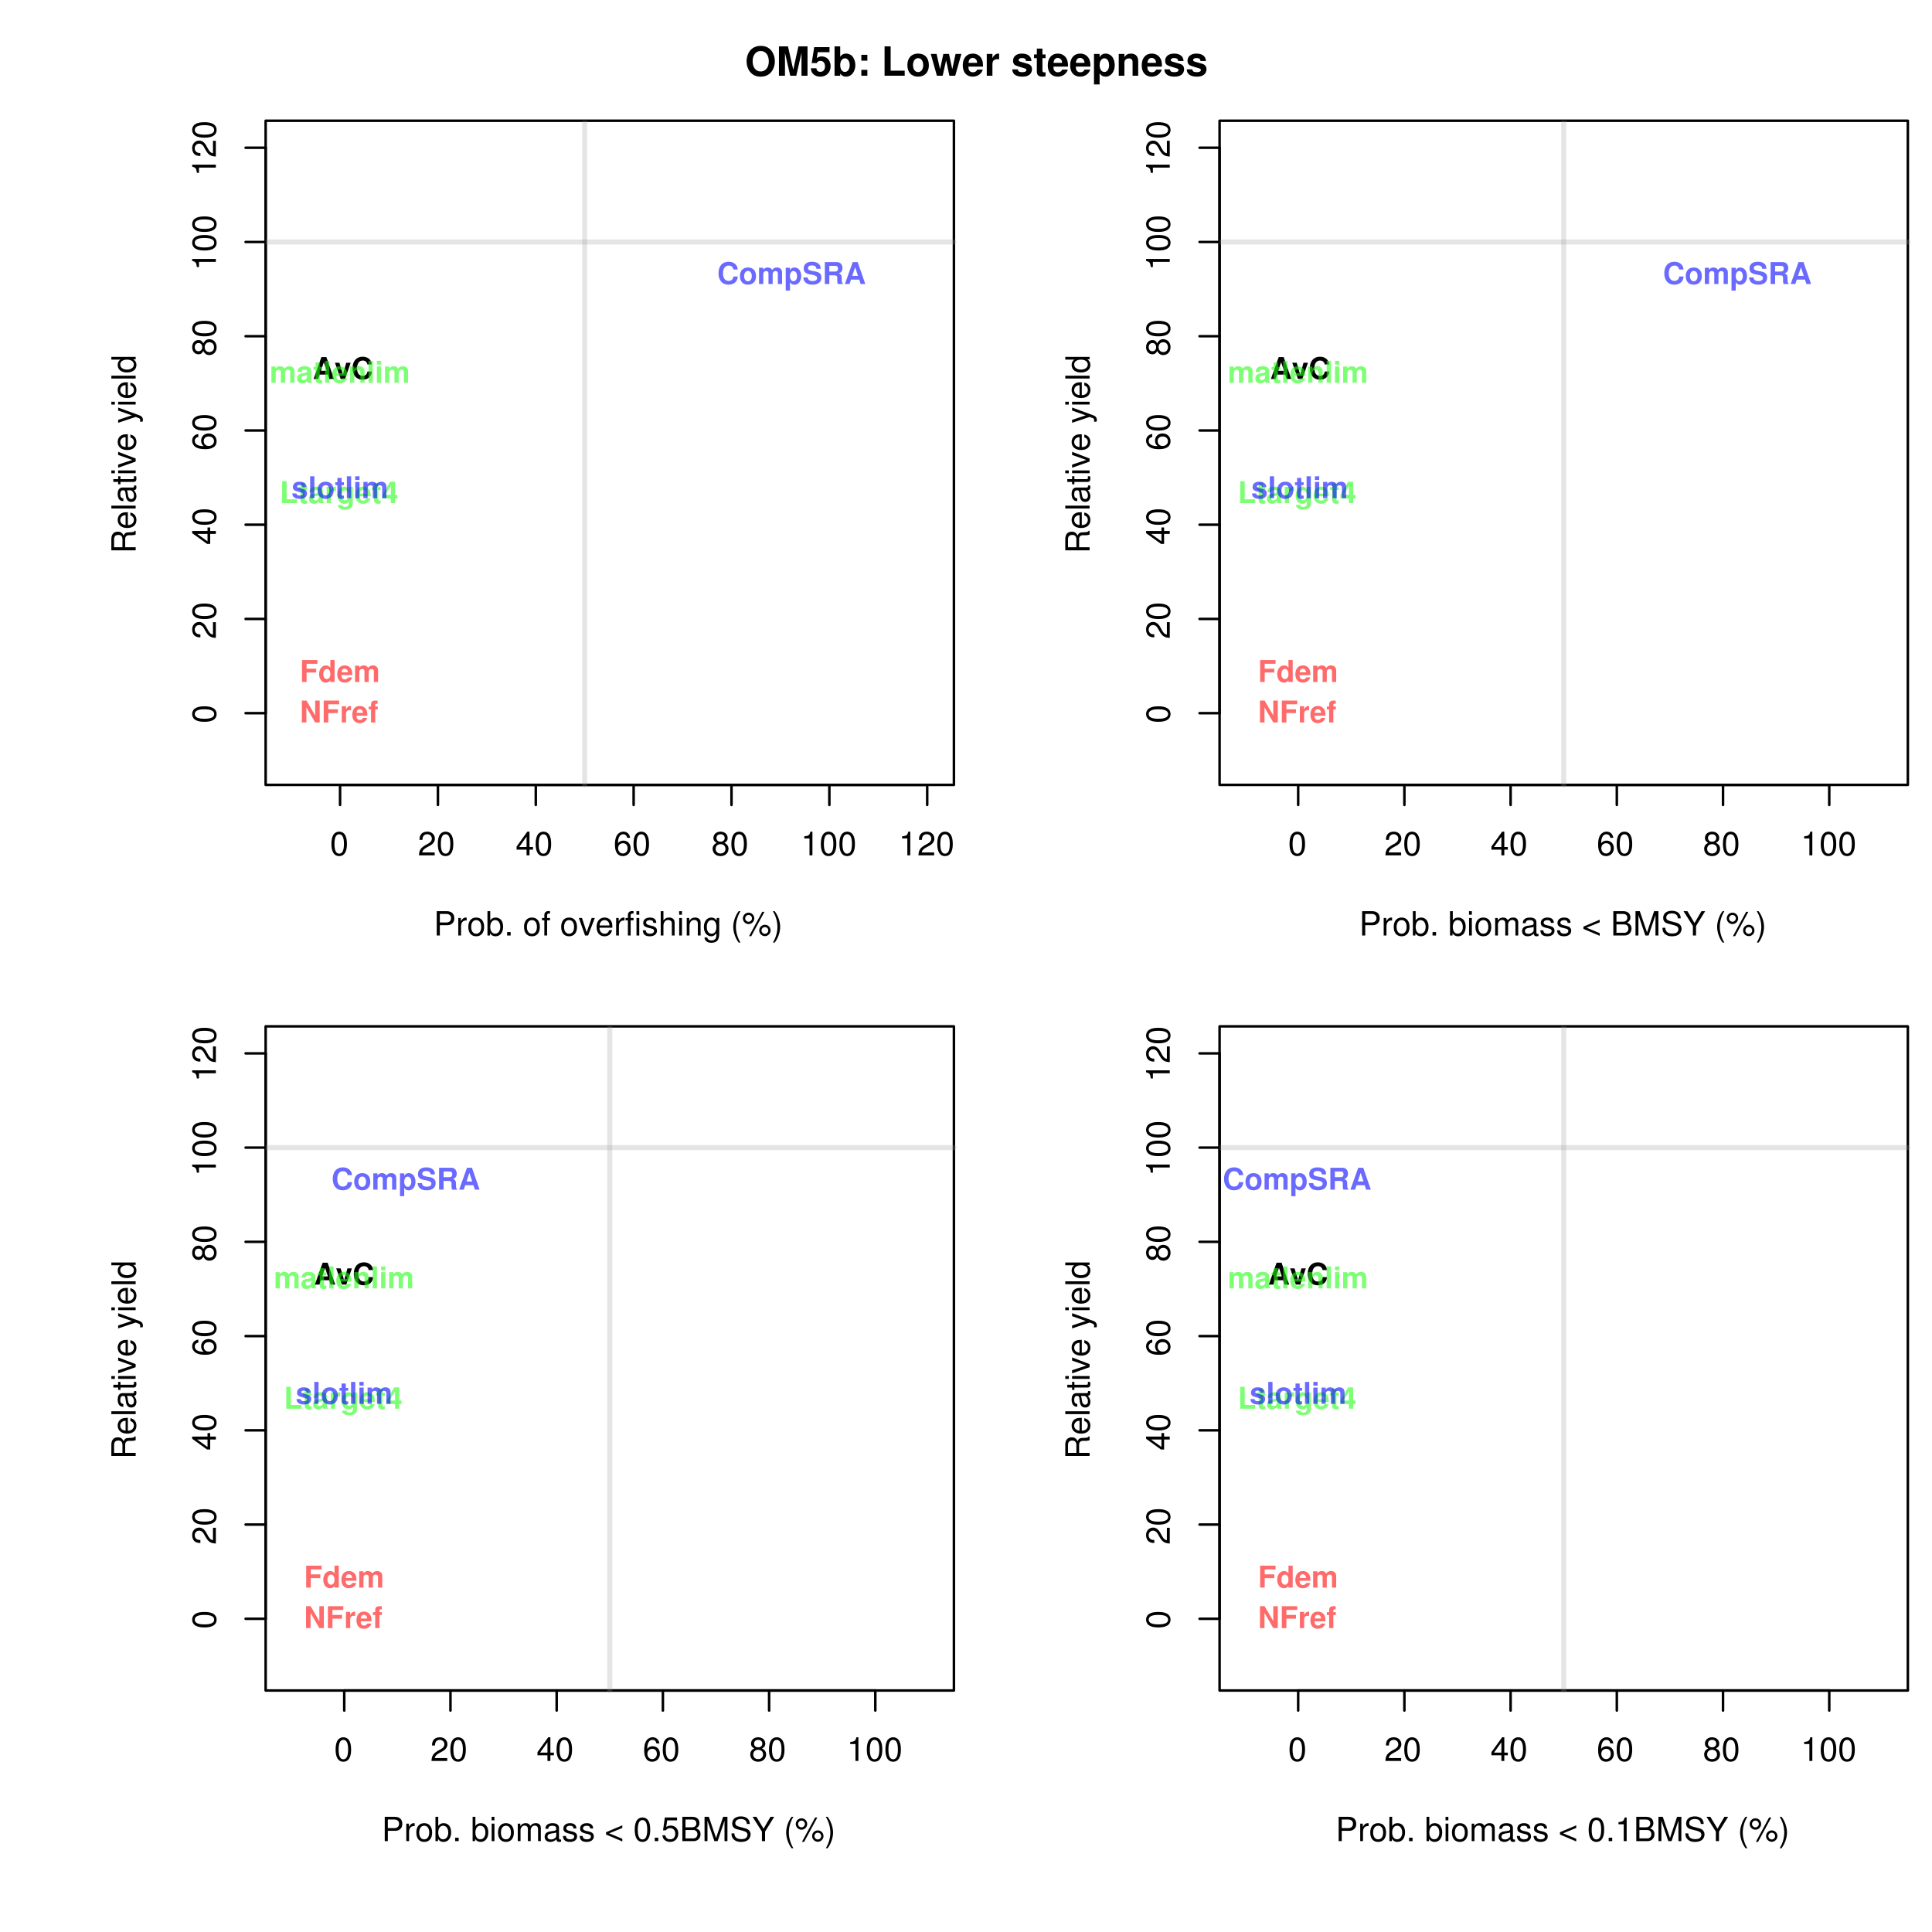 <?xml version="1.0" encoding="UTF-8"?>
<svg xmlns="http://www.w3.org/2000/svg" xmlns:xlink="http://www.w3.org/1999/xlink" width="576pt" height="576pt" viewBox="0 0 576 576" version="1.1">
<defs>
<g>
<symbol overflow="visible" id="glyph0-0">
<path style="stroke:none;" d=""/>
</symbol>
<symbol overflow="visible" id="glyph0-1">
<path style="stroke:none;" d="M 2.734 -7.062 C 2.078 -7.062 1.484 -6.766 1.109 -6.281 C 0.656 -5.656 0.422 -4.719 0.422 -3.406 C 0.422 -1.031 1.219 0.234 2.734 0.234 C 4.234 0.234 5.047 -1.031 5.047 -3.359 C 5.047 -4.734 4.828 -5.641 4.359 -6.281 C 3.984 -6.781 3.406 -7.062 2.734 -7.062 Z M 2.734 -6.281 C 3.688 -6.281 4.156 -5.328 4.156 -3.438 C 4.156 -1.438 3.688 -0.5 2.719 -0.5 C 1.797 -0.5 1.328 -1.469 1.328 -3.406 C 1.328 -5.328 1.797 -6.281 2.734 -6.281 Z M 2.734 -6.281 "/>
</symbol>
<symbol overflow="visible" id="glyph0-2">
<path style="stroke:none;" d="M 5.031 -0.859 L 1.328 -0.859 C 1.406 -1.438 1.734 -1.812 2.594 -2.312 L 3.594 -2.859 C 4.578 -3.391 5.094 -4.125 5.094 -4.984 C 5.094 -5.578 4.844 -6.125 4.422 -6.5 C 4.016 -6.875 3.5 -7.062 2.828 -7.062 C 1.938 -7.062 1.266 -6.734 0.875 -6.141 C 0.625 -5.766 0.516 -5.328 0.5 -4.609 L 1.375 -4.609 C 1.406 -5.094 1.469 -5.375 1.578 -5.609 C 1.812 -6.031 2.266 -6.297 2.797 -6.297 C 3.594 -6.297 4.188 -5.719 4.188 -4.969 C 4.188 -4.406 3.859 -3.938 3.234 -3.578 L 2.312 -3.062 C 0.844 -2.219 0.422 -1.547 0.344 0 L 5.031 0 Z M 5.031 -0.859 "/>
</symbol>
<symbol overflow="visible" id="glyph0-3">
<path style="stroke:none;" d="M 3.25 -1.688 L 3.25 0 L 4.125 0 L 4.125 -1.688 L 5.172 -1.688 L 5.172 -2.484 L 4.125 -2.484 L 4.125 -7.062 L 3.484 -7.062 L 0.281 -2.625 L 0.281 -1.688 Z M 3.25 -2.484 L 1.047 -2.484 L 3.25 -5.562 Z M 3.25 -2.484 "/>
</symbol>
<symbol overflow="visible" id="glyph0-4">
<path style="stroke:none;" d="M 4.953 -5.219 C 4.781 -6.375 4.031 -7.062 2.953 -7.062 C 2.188 -7.062 1.484 -6.672 1.062 -6.047 C 0.625 -5.359 0.422 -4.5 0.422 -3.219 C 0.422 -2.031 0.609 -1.281 1.031 -0.641 C 1.406 -0.078 2.016 0.234 2.797 0.234 C 4.141 0.234 5.109 -0.766 5.109 -2.156 C 5.109 -3.469 4.203 -4.391 2.953 -4.391 C 2.25 -4.391 1.703 -4.125 1.328 -3.609 C 1.328 -5.328 1.891 -6.281 2.891 -6.281 C 3.516 -6.281 3.938 -5.891 4.078 -5.219 Z M 2.844 -3.609 C 3.688 -3.609 4.203 -3.031 4.203 -2.078 C 4.203 -1.188 3.609 -0.547 2.812 -0.547 C 1.984 -0.547 1.375 -1.219 1.375 -2.125 C 1.375 -3 1.969 -3.609 2.844 -3.609 Z M 2.844 -3.609 "/>
</symbol>
<symbol overflow="visible" id="glyph0-5">
<path style="stroke:none;" d="M 3.891 -3.719 C 4.625 -4.156 4.859 -4.516 4.859 -5.172 C 4.859 -6.281 3.984 -7.062 2.734 -7.062 C 1.5 -7.062 0.609 -6.281 0.609 -5.172 C 0.609 -4.516 0.859 -4.156 1.578 -3.719 C 0.766 -3.328 0.375 -2.734 0.375 -1.953 C 0.375 -0.672 1.344 0.234 2.734 0.234 C 4.125 0.234 5.109 -0.672 5.109 -1.953 C 5.109 -2.734 4.703 -3.328 3.891 -3.719 Z M 2.734 -6.281 C 3.484 -6.281 3.969 -5.844 3.969 -5.156 C 3.969 -4.5 3.469 -4.062 2.734 -4.062 C 2 -4.062 1.516 -4.5 1.516 -5.172 C 1.516 -5.844 2 -6.281 2.734 -6.281 Z M 2.734 -3.328 C 3.609 -3.328 4.203 -2.766 4.203 -1.938 C 4.203 -1.109 3.609 -0.547 2.719 -0.547 C 1.859 -0.547 1.266 -1.109 1.266 -1.938 C 1.266 -2.766 1.859 -3.328 2.734 -3.328 Z M 2.734 -3.328 "/>
</symbol>
<symbol overflow="visible" id="glyph0-6">
<path style="stroke:none;" d="M 2.578 -5.031 L 2.578 0 L 3.453 0 L 3.453 -7.062 L 2.875 -7.062 C 2.562 -5.969 2.375 -5.828 1.016 -5.656 L 1.016 -5.031 Z M 2.578 -5.031 "/>
</symbol>
<symbol overflow="visible" id="glyph0-7">
<path style="stroke:none;" d="M 1.828 -3.078 L 4.109 -3.078 C 4.672 -3.078 5.125 -3.25 5.516 -3.594 C 5.953 -3.984 6.141 -4.453 6.141 -5.125 C 6.141 -6.484 5.328 -7.25 3.906 -7.25 L 0.906 -7.25 L 0.906 0 L 1.828 0 Z M 1.828 -3.891 L 1.828 -6.438 L 3.766 -6.438 C 4.641 -6.438 5.172 -5.969 5.172 -5.172 C 5.172 -4.375 4.641 -3.891 3.766 -3.891 Z M 1.828 -3.891 "/>
</symbol>
<symbol overflow="visible" id="glyph0-8">
<path style="stroke:none;" d="M 0.688 -5.219 L 0.688 0 L 1.516 0 L 1.516 -2.703 C 1.516 -3.453 1.719 -3.938 2.109 -4.234 C 2.375 -4.422 2.625 -4.484 3.188 -4.484 L 3.188 -5.328 C 3.062 -5.359 2.984 -5.359 2.875 -5.359 C 2.344 -5.359 1.938 -5.047 1.453 -4.266 L 1.453 -5.219 Z M 0.688 -5.219 "/>
</symbol>
<symbol overflow="visible" id="glyph0-9">
<path style="stroke:none;" d="M 2.703 -5.359 C 1.25 -5.359 0.359 -4.312 0.359 -2.562 C 0.359 -0.812 1.234 0.234 2.719 0.234 C 4.188 0.234 5.078 -0.812 5.078 -2.531 C 5.078 -4.328 4.203 -5.359 2.703 -5.359 Z M 2.719 -4.594 C 3.656 -4.594 4.203 -3.828 4.203 -2.531 C 4.203 -1.312 3.641 -0.531 2.719 -0.531 C 1.797 -0.531 1.219 -1.297 1.219 -2.562 C 1.219 -3.828 1.797 -4.594 2.719 -4.594 Z M 2.719 -4.594 "/>
</symbol>
<symbol overflow="visible" id="glyph0-10">
<path style="stroke:none;" d="M 0.531 -7.25 L 0.531 0 L 1.281 0 L 1.281 -0.672 C 1.688 -0.062 2.203 0.234 2.938 0.234 C 4.312 0.234 5.203 -0.891 5.203 -2.625 C 5.203 -4.312 4.344 -5.359 2.969 -5.359 C 2.266 -5.359 1.75 -5.094 1.359 -4.516 L 1.359 -7.25 Z M 2.812 -4.594 C 3.75 -4.594 4.344 -3.781 4.344 -2.531 C 4.344 -1.359 3.719 -0.547 2.812 -0.547 C 1.938 -0.547 1.359 -1.344 1.359 -2.562 C 1.359 -3.797 1.938 -4.594 2.812 -4.594 Z M 2.812 -4.594 "/>
</symbol>
<symbol overflow="visible" id="glyph0-11">
<path style="stroke:none;" d="M 1.906 -1.031 L 0.859 -1.031 L 0.859 0 L 1.906 0 Z M 1.906 -1.031 "/>
</symbol>
<symbol overflow="visible" id="glyph0-12">
<path style="stroke:none;" d=""/>
</symbol>
<symbol overflow="visible" id="glyph0-13">
<path style="stroke:none;" d="M 2.562 -5.219 L 1.703 -5.219 L 1.703 -6.031 C 1.703 -6.375 1.906 -6.562 2.281 -6.562 C 2.344 -6.562 2.375 -6.562 2.562 -6.547 L 2.562 -7.234 C 2.375 -7.281 2.266 -7.281 2.094 -7.281 C 1.328 -7.281 0.875 -6.844 0.875 -6.094 L 0.875 -5.219 L 0.172 -5.219 L 0.172 -4.531 L 0.875 -4.531 L 0.875 0 L 1.703 0 L 1.703 -4.531 L 2.562 -4.531 Z M 2.562 -5.219 "/>
</symbol>
<symbol overflow="visible" id="glyph0-14">
<path style="stroke:none;" d="M 2.844 0 L 4.844 -5.219 L 3.906 -5.219 L 2.422 -0.984 L 1.031 -5.219 L 0.094 -5.219 L 1.938 0 Z M 2.844 0 "/>
</symbol>
<symbol overflow="visible" id="glyph0-15">
<path style="stroke:none;" d="M 5.109 -2.328 C 5.109 -3.125 5.047 -3.609 4.891 -3.984 C 4.562 -4.844 3.766 -5.359 2.781 -5.359 C 1.328 -5.359 0.391 -4.25 0.391 -2.531 C 0.391 -0.828 1.297 0.234 2.766 0.234 C 3.969 0.234 4.781 -0.453 5 -1.578 L 4.156 -1.578 C 3.938 -0.891 3.469 -0.531 2.797 -0.531 C 2.266 -0.531 1.828 -0.781 1.547 -1.219 C 1.344 -1.516 1.281 -1.812 1.266 -2.328 Z M 1.281 -3 C 1.359 -3.969 1.938 -4.594 2.781 -4.594 C 3.594 -4.594 4.219 -3.922 4.219 -3.062 C 4.219 -3.047 4.219 -3.031 4.203 -3 Z M 1.281 -3 "/>
</symbol>
<symbol overflow="visible" id="glyph0-16">
<path style="stroke:none;" d="M 1.5 -5.219 L 0.672 -5.219 L 0.672 0 L 1.5 0 Z M 1.5 -7.25 L 0.656 -7.25 L 0.656 -6.203 L 1.5 -6.203 Z M 1.5 -7.25 "/>
</symbol>
<symbol overflow="visible" id="glyph0-17">
<path style="stroke:none;" d="M 4.359 -3.766 C 4.344 -4.781 3.672 -5.359 2.469 -5.359 C 1.25 -5.359 0.469 -4.734 0.469 -3.766 C 0.469 -2.953 0.891 -2.562 2.125 -2.266 L 2.891 -2.078 C 3.469 -1.938 3.703 -1.734 3.703 -1.359 C 3.703 -0.859 3.219 -0.531 2.484 -0.531 C 2.047 -0.531 1.656 -0.672 1.453 -0.891 C 1.328 -1.031 1.266 -1.188 1.219 -1.547 L 0.344 -1.547 C 0.375 -0.344 1.062 0.234 2.422 0.234 C 3.734 0.234 4.562 -0.422 4.562 -1.422 C 4.562 -2.203 4.125 -2.625 3.094 -2.875 L 2.297 -3.062 C 1.625 -3.219 1.328 -3.438 1.328 -3.812 C 1.328 -4.297 1.766 -4.594 2.438 -4.594 C 3.109 -4.594 3.469 -4.312 3.484 -3.766 Z M 4.359 -3.766 "/>
</symbol>
<symbol overflow="visible" id="glyph0-18">
<path style="stroke:none;" d="M 0.703 -7.25 L 0.703 0 L 1.516 0 L 1.516 -2.875 C 1.516 -3.938 2.078 -4.641 2.938 -4.641 C 3.203 -4.641 3.469 -4.547 3.672 -4.406 C 3.906 -4.234 4.016 -3.984 4.016 -3.609 L 4.016 0 L 4.844 0 L 4.844 -3.938 C 4.844 -4.812 4.203 -5.359 3.188 -5.359 C 2.453 -5.359 2.016 -5.141 1.516 -4.5 L 1.516 -7.25 Z M 0.703 -7.25 "/>
</symbol>
<symbol overflow="visible" id="glyph0-19">
<path style="stroke:none;" d="M 0.703 -5.219 L 0.703 0 L 1.531 0 L 1.531 -2.875 C 1.531 -3.938 2.094 -4.641 2.953 -4.641 C 3.609 -4.641 4.016 -4.234 4.016 -3.609 L 4.016 0 L 4.844 0 L 4.844 -3.938 C 4.844 -4.812 4.203 -5.359 3.188 -5.359 C 2.422 -5.359 1.922 -5.062 1.469 -4.344 L 1.469 -5.219 Z M 0.703 -5.219 "/>
</symbol>
<symbol overflow="visible" id="glyph0-20">
<path style="stroke:none;" d="M 4.094 -5.219 L 4.094 -4.453 C 3.688 -5.078 3.172 -5.359 2.516 -5.359 C 1.188 -5.359 0.281 -4.203 0.281 -2.516 C 0.281 -1.656 0.516 -0.969 0.953 -0.469 C 1.328 -0.031 1.891 0.234 2.438 0.234 C 3.094 0.234 3.547 -0.047 4.016 -0.703 L 4.016 -0.438 C 4.016 0.266 3.938 0.703 3.719 0.984 C 3.5 1.297 3.078 1.469 2.562 1.469 C 2.188 1.469 1.844 1.375 1.625 1.188 C 1.438 1.047 1.359 0.906 1.297 0.594 L 0.453 0.594 C 0.547 1.578 1.312 2.172 2.531 2.172 C 3.312 2.172 3.984 1.922 4.312 1.5 C 4.719 1.031 4.859 0.375 4.859 -0.859 L 4.859 -5.219 Z M 2.594 -4.594 C 3.5 -4.594 4.016 -3.844 4.016 -2.531 C 4.016 -1.297 3.484 -0.531 2.609 -0.531 C 1.703 -0.531 1.156 -1.297 1.156 -2.562 C 1.156 -3.828 1.719 -4.594 2.594 -4.594 Z M 2.594 -4.594 "/>
</symbol>
<symbol overflow="visible" id="glyph0-21">
<path style="stroke:none;" d="M 2.344 -7.25 C 1.359 -5.953 0.734 -4.141 0.734 -2.578 C 0.734 -1 1.359 0.812 2.344 2.109 L 2.891 2.109 C 2.016 0.688 1.531 -0.984 1.531 -2.578 C 1.531 -4.156 2.016 -5.844 2.891 -7.25 Z M 2.344 -7.25 "/>
</symbol>
<symbol overflow="visible" id="glyph0-22">
<path style="stroke:none;" d="M 1.984 -6.812 C 1.062 -6.812 0.281 -6.047 0.281 -5.109 C 0.281 -4.188 1.062 -3.406 1.984 -3.406 C 2.922 -3.406 3.688 -4.188 3.688 -5.094 C 3.688 -6.062 2.938 -6.812 1.984 -6.812 Z M 1.984 -6.125 C 2.547 -6.125 3 -5.672 3 -5.109 C 3 -4.562 2.531 -4.109 1.984 -4.109 C 1.438 -4.109 0.969 -4.562 0.969 -5.109 C 0.969 -5.672 1.438 -6.125 1.984 -6.125 Z M 6.062 -7.062 L 2.125 0.203 L 2.781 0.203 L 6.719 -7.062 Z M 6.844 -3.203 C 5.922 -3.203 5.156 -2.438 5.156 -1.516 C 5.156 -0.578 5.922 0.188 6.859 0.188 C 7.766 0.188 8.547 -0.578 8.547 -1.5 C 8.547 -2.453 7.797 -3.203 6.844 -3.203 Z M 6.844 -2.516 C 7.422 -2.516 7.859 -2.062 7.859 -1.5 C 7.859 -0.953 7.406 -0.5 6.859 -0.5 C 6.297 -0.5 5.844 -0.953 5.844 -1.516 C 5.844 -2.062 6.297 -2.516 6.844 -2.516 Z M 6.844 -2.516 "/>
</symbol>
<symbol overflow="visible" id="glyph0-23">
<path style="stroke:none;" d="M 0.922 2.109 C 1.922 0.812 2.547 -1 2.547 -2.562 C 2.547 -4.141 1.922 -5.953 0.922 -7.25 L 0.375 -7.25 C 1.25 -5.828 1.734 -4.156 1.734 -2.562 C 1.734 -0.984 1.25 0.703 0.375 2.109 Z M 0.922 2.109 "/>
</symbol>
<symbol overflow="visible" id="glyph0-24">
<path style="stroke:none;" d="M 0.703 -5.219 L 0.703 0 L 1.531 0 L 1.531 -3.281 C 1.531 -4.031 2.078 -4.641 2.75 -4.641 C 3.375 -4.641 3.719 -4.266 3.719 -3.594 L 3.719 0 L 4.562 0 L 4.562 -3.281 C 4.562 -4.031 5.109 -4.641 5.781 -4.641 C 6.391 -4.641 6.75 -4.25 6.75 -3.594 L 6.75 0 L 7.578 0 L 7.578 -3.906 C 7.578 -4.844 7.047 -5.359 6.078 -5.359 C 5.375 -5.359 4.953 -5.156 4.469 -4.562 C 4.156 -5.125 3.75 -5.359 3.062 -5.359 C 2.375 -5.359 1.906 -5.109 1.469 -4.484 L 1.469 -5.219 Z M 0.703 -5.219 "/>
</symbol>
<symbol overflow="visible" id="glyph0-25">
<path style="stroke:none;" d="M 5.328 -0.484 C 5.234 -0.469 5.203 -0.469 5.141 -0.469 C 4.859 -0.469 4.703 -0.609 4.703 -0.875 L 4.703 -3.938 C 4.703 -4.859 4.016 -5.359 2.734 -5.359 C 1.984 -5.359 1.359 -5.141 1 -4.75 C 0.766 -4.484 0.672 -4.188 0.641 -3.672 L 1.484 -3.672 C 1.547 -4.312 1.938 -4.594 2.703 -4.594 C 3.453 -4.594 3.875 -4.312 3.875 -3.828 L 3.875 -3.609 C 3.875 -3.25 3.656 -3.109 3 -3.031 C 1.828 -2.875 1.656 -2.844 1.328 -2.703 C 0.734 -2.453 0.422 -1.984 0.422 -1.312 C 0.422 -0.375 1.078 0.234 2.125 0.234 C 2.781 0.234 3.312 0 3.906 -0.531 C 3.969 -0.016 4.219 0.234 4.75 0.234 C 4.922 0.234 5.062 0.203 5.328 0.141 Z M 3.875 -1.641 C 3.875 -1.359 3.797 -1.188 3.547 -0.969 C 3.203 -0.656 2.797 -0.5 2.312 -0.5 C 1.656 -0.5 1.281 -0.812 1.281 -1.328 C 1.281 -1.875 1.656 -2.156 2.531 -2.297 C 3.406 -2.406 3.594 -2.453 3.875 -2.578 Z M 3.875 -1.641 "/>
</symbol>
<symbol overflow="visible" id="glyph0-26">
<path style="stroke:none;" d="M 0.453 -1.969 L 5.312 0.094 L 5.312 -0.703 L 1.391 -2.328 L 5.312 -3.938 L 5.312 -4.719 L 0.453 -2.656 Z M 0.453 -1.969 "/>
</symbol>
<symbol overflow="visible" id="glyph0-27">
<path style="stroke:none;" d="M 0.781 0 L 4.062 0 C 4.75 0 5.25 -0.188 5.641 -0.609 C 6 -0.984 6.203 -1.5 6.203 -2.062 C 6.203 -2.953 5.797 -3.469 4.875 -3.828 C 5.531 -4.141 5.875 -4.672 5.875 -5.422 C 5.875 -5.938 5.688 -6.406 5.312 -6.75 C 4.922 -7.094 4.422 -7.25 3.734 -7.25 L 0.781 -7.25 Z M 1.719 -4.125 L 1.719 -6.438 L 3.5 -6.438 C 4.016 -6.438 4.312 -6.375 4.562 -6.188 C 4.812 -5.984 4.953 -5.688 4.953 -5.281 C 4.953 -4.891 4.812 -4.594 4.562 -4.391 C 4.312 -4.203 4.016 -4.125 3.5 -4.125 Z M 1.719 -0.812 L 1.719 -3.312 L 3.969 -3.312 C 4.422 -3.312 4.719 -3.203 4.938 -2.969 C 5.156 -2.734 5.281 -2.422 5.281 -2.062 C 5.281 -1.719 5.156 -1.391 4.938 -1.172 C 4.719 -0.922 4.422 -0.812 3.969 -0.812 Z M 1.719 -0.812 "/>
</symbol>
<symbol overflow="visible" id="glyph0-28">
<path style="stroke:none;" d="M 4.656 0 L 6.703 -6.078 L 6.703 0 L 7.578 0 L 7.578 -7.25 L 6.297 -7.25 L 4.188 -0.938 L 2.031 -7.25 L 0.75 -7.25 L 0.75 0 L 1.625 0 L 1.625 -6.078 L 3.688 0 Z M 4.656 0 "/>
</symbol>
<symbol overflow="visible" id="glyph0-29">
<path style="stroke:none;" d="M 5.938 -5.125 C 5.922 -6.547 4.953 -7.375 3.281 -7.375 C 1.688 -7.375 0.703 -6.562 0.703 -5.25 C 0.703 -4.359 1.172 -3.797 2.125 -3.547 L 3.922 -3.078 C 4.844 -2.844 5.25 -2.469 5.25 -1.906 C 5.25 -1.516 5.047 -1.109 4.734 -0.891 C 4.453 -0.703 3.984 -0.594 3.406 -0.594 C 2.625 -0.594 2.078 -0.781 1.734 -1.188 C 1.469 -1.516 1.344 -1.859 1.359 -2.312 L 0.484 -2.312 C 0.484 -1.641 0.609 -1.203 0.906 -0.812 C 1.406 -0.125 2.234 0.234 3.344 0.234 C 4.203 0.234 4.922 0.031 5.391 -0.328 C 5.875 -0.719 6.188 -1.359 6.188 -1.984 C 6.188 -2.891 5.625 -3.547 4.641 -3.812 L 2.812 -4.297 C 1.938 -4.531 1.625 -4.812 1.625 -5.375 C 1.625 -6.109 2.266 -6.594 3.25 -6.594 C 4.406 -6.594 5.047 -6.078 5.062 -5.125 Z M 5.938 -5.125 "/>
</symbol>
<symbol overflow="visible" id="glyph0-30">
<path style="stroke:none;" d="M 3.859 -2.844 L 6.578 -7.25 L 5.469 -7.25 L 3.406 -3.719 L 1.281 -7.25 L 0.125 -7.25 L 2.922 -2.844 L 2.922 0 L 3.859 0 Z M 3.859 -2.844 "/>
</symbol>
<symbol overflow="visible" id="glyph0-31">
<path style="stroke:none;" d="M 4.734 -7.062 L 1.094 -7.062 L 0.562 -3.219 L 1.375 -3.219 C 1.781 -3.703 2.125 -3.875 2.672 -3.875 C 3.609 -3.875 4.203 -3.219 4.203 -2.188 C 4.203 -1.172 3.625 -0.547 2.672 -0.547 C 1.906 -0.547 1.438 -0.938 1.219 -1.734 L 0.344 -1.734 C 0.469 -1.156 0.562 -0.875 0.781 -0.609 C 1.172 -0.078 1.891 0.234 2.688 0.234 C 4.109 0.234 5.109 -0.812 5.109 -2.297 C 5.109 -3.688 4.188 -4.641 2.828 -4.641 C 2.328 -4.641 1.938 -4.516 1.516 -4.219 L 1.797 -6.188 L 4.734 -6.188 Z M 4.734 -7.062 "/>
</symbol>
<symbol overflow="visible" id="glyph1-0">
<path style="stroke:none;" d=""/>
</symbol>
<symbol overflow="visible" id="glyph1-1">
<path style="stroke:none;" d="M -7.062 -2.734 C -7.062 -2.078 -6.766 -1.484 -6.281 -1.109 C -5.656 -0.656 -4.719 -0.422 -3.406 -0.422 C -1.031 -0.422 0.234 -1.219 0.234 -2.734 C 0.234 -4.234 -1.031 -5.047 -3.359 -5.047 C -4.734 -5.047 -5.641 -4.828 -6.281 -4.359 C -6.781 -3.984 -7.062 -3.406 -7.062 -2.734 Z M -6.281 -2.734 C -6.281 -3.688 -5.328 -4.156 -3.438 -4.156 C -1.438 -4.156 -0.5 -3.688 -0.5 -2.719 C -0.5 -1.797 -1.469 -1.328 -3.406 -1.328 C -5.328 -1.328 -6.281 -1.797 -6.281 -2.734 Z M -6.281 -2.734 "/>
</symbol>
<symbol overflow="visible" id="glyph1-2">
<path style="stroke:none;" d="M -0.859 -5.031 L -0.859 -1.328 C -1.438 -1.406 -1.812 -1.734 -2.312 -2.594 L -2.859 -3.594 C -3.391 -4.578 -4.125 -5.094 -4.984 -5.094 C -5.578 -5.094 -6.125 -4.844 -6.5 -4.422 C -6.875 -4.016 -7.062 -3.5 -7.062 -2.828 C -7.062 -1.938 -6.734 -1.266 -6.141 -0.875 C -5.766 -0.625 -5.328 -0.516 -4.609 -0.5 L -4.609 -1.375 C -5.094 -1.406 -5.375 -1.469 -5.609 -1.578 C -6.031 -1.812 -6.297 -2.266 -6.297 -2.797 C -6.297 -3.594 -5.719 -4.188 -4.969 -4.188 C -4.406 -4.188 -3.938 -3.859 -3.578 -3.234 L -3.062 -2.312 C -2.219 -0.844 -1.547 -0.422 0 -0.344 L 0 -5.031 Z M -0.859 -5.031 "/>
</symbol>
<symbol overflow="visible" id="glyph1-3">
<path style="stroke:none;" d="M -1.688 -3.25 L 0 -3.25 L 0 -4.125 L -1.688 -4.125 L -1.688 -5.172 L -2.484 -5.172 L -2.484 -4.125 L -7.062 -4.125 L -7.062 -3.484 L -2.625 -0.281 L -1.688 -0.281 Z M -2.484 -3.25 L -2.484 -1.047 L -5.562 -3.25 Z M -2.484 -3.25 "/>
</symbol>
<symbol overflow="visible" id="glyph1-4">
<path style="stroke:none;" d="M -5.219 -4.953 C -6.375 -4.781 -7.062 -4.031 -7.062 -2.953 C -7.062 -2.188 -6.672 -1.484 -6.047 -1.062 C -5.359 -0.625 -4.5 -0.422 -3.219 -0.422 C -2.031 -0.422 -1.281 -0.609 -0.641 -1.031 C -0.078 -1.406 0.234 -2.016 0.234 -2.797 C 0.234 -4.141 -0.766 -5.109 -2.156 -5.109 C -3.469 -5.109 -4.391 -4.203 -4.391 -2.953 C -4.391 -2.25 -4.125 -1.703 -3.609 -1.328 C -5.328 -1.328 -6.281 -1.891 -6.281 -2.891 C -6.281 -3.516 -5.891 -3.938 -5.219 -4.078 Z M -3.609 -2.844 C -3.609 -3.688 -3.031 -4.203 -2.078 -4.203 C -1.188 -4.203 -0.547 -3.609 -0.547 -2.812 C -0.547 -1.984 -1.219 -1.375 -2.125 -1.375 C -3 -1.375 -3.609 -1.969 -3.609 -2.844 Z M -3.609 -2.844 "/>
</symbol>
<symbol overflow="visible" id="glyph1-5">
<path style="stroke:none;" d="M -3.719 -3.891 C -4.156 -4.625 -4.516 -4.859 -5.172 -4.859 C -6.281 -4.859 -7.062 -3.984 -7.062 -2.734 C -7.062 -1.5 -6.281 -0.609 -5.172 -0.609 C -4.516 -0.609 -4.156 -0.859 -3.719 -1.578 C -3.328 -0.766 -2.734 -0.375 -1.953 -0.375 C -0.672 -0.375 0.234 -1.344 0.234 -2.734 C 0.234 -4.125 -0.672 -5.109 -1.953 -5.109 C -2.734 -5.109 -3.328 -4.703 -3.719 -3.891 Z M -6.281 -2.734 C -6.281 -3.484 -5.844 -3.969 -5.156 -3.969 C -4.5 -3.969 -4.062 -3.469 -4.062 -2.734 C -4.062 -2 -4.5 -1.516 -5.172 -1.516 C -5.844 -1.516 -6.281 -2 -6.281 -2.734 Z M -3.328 -2.734 C -3.328 -3.609 -2.766 -4.203 -1.938 -4.203 C -1.109 -4.203 -0.547 -3.609 -0.547 -2.719 C -0.547 -1.859 -1.109 -1.266 -1.938 -1.266 C -2.766 -1.266 -3.328 -1.859 -3.328 -2.734 Z M -3.328 -2.734 "/>
</symbol>
<symbol overflow="visible" id="glyph1-6">
<path style="stroke:none;" d="M -5.031 -2.578 L 0 -2.578 L 0 -3.453 L -7.062 -3.453 L -7.062 -2.875 C -5.969 -2.562 -5.828 -2.375 -5.656 -1.016 L -5.031 -1.016 Z M -5.031 -2.578 "/>
</symbol>
<symbol overflow="visible" id="glyph1-7">
<path style="stroke:none;" d="M -3.125 -1.844 L -3.125 -4.234 C -3.125 -5.062 -2.734 -5.438 -1.828 -5.438 L -1.188 -5.422 C -0.734 -5.422 -0.297 -5.5 0 -5.641 L 0 -6.766 L -0.234 -6.766 C -0.469 -6.406 -0.734 -6.344 -1.688 -6.312 C -2.891 -6.312 -3.25 -6.125 -3.578 -5.328 C -3.984 -6.156 -4.484 -6.484 -5.312 -6.484 C -6.562 -6.484 -7.25 -5.688 -7.25 -4.266 L -7.25 -0.922 L 0 -0.922 L 0 -1.844 Z M -3.938 -1.844 L -6.438 -1.844 L -6.438 -4.094 C -6.438 -4.609 -6.359 -4.906 -6.156 -5.141 C -5.953 -5.391 -5.625 -5.516 -5.188 -5.516 C -4.328 -5.516 -3.938 -5.078 -3.938 -4.094 Z M -3.938 -1.844 "/>
</symbol>
<symbol overflow="visible" id="glyph1-8">
<path style="stroke:none;" d="M -2.328 -5.109 C -3.125 -5.109 -3.609 -5.047 -3.984 -4.891 C -4.844 -4.562 -5.359 -3.766 -5.359 -2.781 C -5.359 -1.328 -4.25 -0.391 -2.531 -0.391 C -0.828 -0.391 0.234 -1.297 0.234 -2.766 C 0.234 -3.969 -0.453 -4.781 -1.578 -5 L -1.578 -4.156 C -0.891 -3.938 -0.531 -3.469 -0.531 -2.797 C -0.531 -2.266 -0.781 -1.828 -1.219 -1.547 C -1.516 -1.344 -1.812 -1.281 -2.328 -1.266 Z M -3 -1.281 C -3.969 -1.359 -4.594 -1.938 -4.594 -2.781 C -4.594 -3.594 -3.922 -4.219 -3.062 -4.219 C -3.047 -4.219 -3.031 -4.219 -3 -4.203 Z M -3 -1.281 "/>
</symbol>
<symbol overflow="visible" id="glyph1-9">
<path style="stroke:none;" d="M -7.25 -1.516 L -7.25 -0.672 L 0 -0.672 L 0 -1.516 Z M -7.25 -1.516 "/>
</symbol>
<symbol overflow="visible" id="glyph1-10">
<path style="stroke:none;" d="M -0.484 -5.328 C -0.469 -5.234 -0.469 -5.203 -0.469 -5.141 C -0.469 -4.859 -0.609 -4.703 -0.875 -4.703 L -3.938 -4.703 C -4.859 -4.703 -5.359 -4.016 -5.359 -2.734 C -5.359 -1.984 -5.141 -1.359 -4.75 -1 C -4.484 -0.766 -4.188 -0.672 -3.672 -0.641 L -3.672 -1.484 C -4.312 -1.547 -4.594 -1.938 -4.594 -2.703 C -4.594 -3.453 -4.312 -3.875 -3.828 -3.875 L -3.609 -3.875 C -3.25 -3.875 -3.109 -3.656 -3.031 -3 C -2.875 -1.828 -2.844 -1.656 -2.703 -1.328 C -2.453 -0.734 -1.984 -0.422 -1.312 -0.422 C -0.375 -0.422 0.234 -1.078 0.234 -2.125 C 0.234 -2.781 0 -3.312 -0.531 -3.906 C -0.016 -3.969 0.234 -4.219 0.234 -4.75 C 0.234 -4.922 0.203 -5.062 0.141 -5.328 Z M -1.641 -3.875 C -1.359 -3.875 -1.188 -3.797 -0.969 -3.547 C -0.656 -3.203 -0.5 -2.797 -0.5 -2.312 C -0.5 -1.656 -0.812 -1.281 -1.328 -1.281 C -1.875 -1.281 -2.156 -1.656 -2.297 -2.531 C -2.406 -3.406 -2.453 -3.594 -2.578 -3.875 Z M -1.641 -3.875 "/>
</symbol>
<symbol overflow="visible" id="glyph1-11">
<path style="stroke:none;" d="M -5.219 -2.531 L -5.219 -1.672 L -6.656 -1.672 L -6.656 -0.844 L -5.219 -0.844 L -5.219 -0.141 L -4.531 -0.141 L -4.531 -0.844 L -0.594 -0.844 C -0.062 -0.844 0.234 -1.203 0.234 -1.844 C 0.234 -2.047 0.203 -2.25 0.156 -2.531 L -0.531 -2.531 C -0.5 -2.422 -0.5 -2.297 -0.5 -2.125 C -0.5 -1.766 -0.594 -1.672 -0.969 -1.672 L -4.531 -1.672 L -4.531 -2.531 Z M -5.219 -2.531 "/>
</symbol>
<symbol overflow="visible" id="glyph1-12">
<path style="stroke:none;" d="M -5.219 -1.5 L -5.219 -0.672 L 0 -0.672 L 0 -1.5 Z M -7.25 -1.5 L -7.25 -0.656 L -6.203 -0.656 L -6.203 -1.5 Z M -7.25 -1.5 "/>
</symbol>
<symbol overflow="visible" id="glyph1-13">
<path style="stroke:none;" d="M 0 -2.844 L -5.219 -4.844 L -5.219 -3.906 L -0.984 -2.422 L -5.219 -1.031 L -5.219 -0.094 L 0 -1.938 Z M 0 -2.844 "/>
</symbol>
<symbol overflow="visible" id="glyph1-14">
<path style="stroke:none;" d=""/>
</symbol>
<symbol overflow="visible" id="glyph1-15">
<path style="stroke:none;" d="M -5.219 -3.859 L -1.156 -2.422 L -5.219 -1.078 L -5.219 -0.203 L 0.016 -1.953 L 0.844 -1.641 C 1.219 -1.516 1.359 -1.328 1.359 -0.969 C 1.359 -0.859 1.328 -0.719 1.297 -0.531 L 2.047 -0.531 C 2.125 -0.703 2.172 -0.875 2.172 -1.094 C 2.172 -1.359 2.078 -1.656 1.922 -1.875 C 1.734 -2.125 1.516 -2.281 1.094 -2.438 L -5.219 -4.75 Z M -5.219 -3.859 "/>
</symbol>
<symbol overflow="visible" id="glyph1-16">
<path style="stroke:none;" d="M -7.25 -4.922 L -7.25 -4.094 L -4.562 -4.094 C -5.094 -3.75 -5.359 -3.188 -5.359 -2.5 C -5.359 -1.141 -4.281 -0.266 -2.625 -0.266 C -0.859 -0.266 0.234 -1.125 0.234 -2.531 C 0.234 -3.25 -0.047 -3.75 -0.688 -4.188 L 0 -4.188 L 0 -4.922 Z M -4.594 -2.641 C -4.594 -3.531 -3.797 -4.094 -2.547 -4.094 C -1.344 -4.094 -0.547 -3.516 -0.547 -2.641 C -0.547 -1.734 -1.359 -1.125 -2.562 -1.125 C -3.781 -1.125 -4.594 -1.734 -4.594 -2.641 Z M -4.594 -2.641 "/>
</symbol>
<symbol overflow="visible" id="glyph2-0">
<path style="stroke:none;" d=""/>
</symbol>
<symbol overflow="visible" id="glyph2-1">
<path style="stroke:none;" d="M 4.5 -1.312 L 4.922 0 L 6.312 0 L 4.047 -6.531 L 2.562 -6.531 L 0.234 0 L 1.609 0 L 2.047 -1.312 Z M 4.125 -2.438 L 2.422 -2.438 L 3.281 -5 Z M 4.125 -2.438 "/>
</symbol>
<symbol overflow="visible" id="glyph2-2">
<path style="stroke:none;" d="M 3.141 0 L 4.812 -4.844 L 3.484 -4.844 L 2.5 -1.297 L 1.453 -4.844 L 0.125 -4.844 L 1.828 0 Z M 3.141 0 "/>
</symbol>
<symbol overflow="visible" id="glyph2-3">
<path style="stroke:none;" d="M 6.109 -4.328 C 6.078 -4.891 5.953 -5.25 5.672 -5.609 C 5.172 -6.281 4.375 -6.641 3.391 -6.641 C 1.547 -6.641 0.391 -5.328 0.391 -3.203 C 0.391 -1.109 1.531 0.203 3.359 0.203 C 4.984 0.203 6.062 -0.734 6.141 -2.234 L 4.828 -2.234 C 4.75 -1.406 4.219 -0.922 3.391 -0.922 C 2.344 -0.922 1.734 -1.766 1.734 -3.188 C 1.734 -4.641 2.375 -5.5 3.438 -5.5 C 3.906 -5.5 4.281 -5.344 4.531 -5.016 C 4.688 -4.844 4.75 -4.672 4.828 -4.328 Z M 6.109 -4.328 "/>
</symbol>
<symbol overflow="visible" id="glyph2-4">
<path style="stroke:none;" d="M 4.578 0 L 5.922 0 L 5.922 -6.531 L 4.578 -6.531 L 4.578 -2.094 L 1.984 -6.531 L 0.609 -6.531 L 0.609 0 L 1.953 0 L 1.953 -4.516 Z M 4.578 0 "/>
</symbol>
<symbol overflow="visible" id="glyph2-5">
<path style="stroke:none;" d="M 2.016 -2.812 L 4.875 -2.812 L 4.875 -3.938 L 2.016 -3.938 L 2.016 -5.422 L 5.25 -5.422 L 5.25 -6.531 L 0.656 -6.531 L 0.656 0 L 2.016 0 Z M 2.016 -2.812 "/>
</symbol>
<symbol overflow="visible" id="glyph2-6">
<path style="stroke:none;" d="M 0.562 -4.844 L 0.562 0 L 1.828 0 L 1.828 -2.578 C 1.828 -3.312 2.188 -3.672 2.922 -3.672 C 3.062 -3.672 3.141 -3.672 3.312 -3.641 L 3.312 -4.922 C 3.25 -4.922 3.203 -4.922 3.172 -4.922 C 2.594 -4.922 2.094 -4.547 1.828 -3.891 L 1.828 -4.844 Z M 0.562 -4.844 "/>
</symbol>
<symbol overflow="visible" id="glyph2-7">
<path style="stroke:none;" d="M 4.703 -2.031 C 4.703 -2.141 4.703 -2.172 4.703 -2.25 C 4.703 -2.719 4.641 -3.172 4.516 -3.516 C 4.203 -4.391 3.422 -4.922 2.438 -4.922 C 1.047 -4.922 0.203 -3.922 0.203 -2.297 C 0.203 -0.75 1.047 0.203 2.406 0.203 C 3.5 0.203 4.375 -0.406 4.656 -1.359 L 3.422 -1.359 C 3.266 -0.984 2.922 -0.75 2.453 -0.75 C 2.094 -0.75 1.812 -0.906 1.625 -1.172 C 1.516 -1.359 1.469 -1.562 1.453 -2.031 Z M 1.469 -2.859 C 1.547 -3.594 1.859 -3.969 2.422 -3.969 C 2.734 -3.969 3.016 -3.812 3.203 -3.562 C 3.312 -3.375 3.375 -3.188 3.406 -2.859 Z M 1.469 -2.859 "/>
</symbol>
<symbol overflow="visible" id="glyph2-8">
<path style="stroke:none;" d="M 2.812 -4.75 L 2.062 -4.75 L 2.062 -5.219 C 2.062 -5.469 2.172 -5.594 2.406 -5.594 C 2.516 -5.594 2.656 -5.594 2.766 -5.562 L 2.766 -6.516 C 2.531 -6.531 2.219 -6.531 2.047 -6.531 C 1.203 -6.531 0.812 -6.141 0.812 -5.328 L 0.812 -4.75 L 0.125 -4.75 L 0.125 -3.906 L 0.812 -3.906 L 0.812 0 L 2.062 0 L 2.062 -3.906 L 2.812 -3.906 Z M 2.812 -4.75 "/>
</symbol>
<symbol overflow="visible" id="glyph2-9">
<path style="stroke:none;" d="M 0.531 -4.844 L 0.531 0 L 1.797 0 L 1.797 -2.906 C 1.797 -3.5 2.109 -3.859 2.656 -3.859 C 3.078 -3.859 3.344 -3.609 3.344 -3.234 L 3.344 0 L 4.594 0 L 4.594 -2.906 C 4.594 -3.5 4.922 -3.859 5.453 -3.859 C 5.875 -3.859 6.141 -3.609 6.141 -3.234 L 6.141 0 L 7.391 0 L 7.391 -3.422 C 7.391 -4.375 6.812 -4.922 5.844 -4.922 C 5.234 -4.922 4.812 -4.703 4.438 -4.203 C 4.203 -4.656 3.719 -4.922 3.109 -4.922 C 2.562 -4.922 2.203 -4.734 1.781 -4.25 L 1.781 -4.844 Z M 0.531 -4.844 "/>
</symbol>
<symbol overflow="visible" id="glyph2-10">
<path style="stroke:none;" d="M 4.703 -0.156 C 4.469 -0.359 4.406 -0.5 4.406 -0.75 L 4.406 -3.438 C 4.406 -4.422 3.734 -4.922 2.438 -4.922 C 1.125 -4.922 0.438 -4.375 0.359 -3.25 L 1.562 -3.25 C 1.625 -3.75 1.844 -3.906 2.453 -3.906 C 2.938 -3.906 3.188 -3.75 3.188 -3.422 C 3.188 -3.266 3.109 -3.125 2.969 -3.047 C 2.797 -2.953 2.797 -2.953 2.172 -2.859 L 1.672 -2.766 C 0.719 -2.609 0.25 -2.109 0.25 -1.25 C 0.25 -0.828 0.375 -0.5 0.594 -0.25 C 0.875 0.031 1.297 0.203 1.719 0.203 C 2.266 0.203 2.75 -0.031 3.188 -0.484 C 3.188 -0.234 3.219 -0.141 3.344 0 L 4.703 0 Z M 3.188 -1.953 C 3.188 -1.219 2.828 -0.812 2.188 -0.812 C 1.766 -0.812 1.5 -1.031 1.5 -1.391 C 1.5 -1.766 1.703 -1.953 2.219 -2.047 L 2.656 -2.141 C 2.984 -2.203 3.047 -2.219 3.188 -2.281 Z M 3.188 -1.953 "/>
</symbol>
<symbol overflow="visible" id="glyph2-11">
<path style="stroke:none;" d="M 2.703 -4.75 L 2 -4.75 L 2 -6.047 L 0.75 -6.047 L 0.75 -4.75 L 0.125 -4.75 L 0.125 -3.906 L 0.75 -3.906 L 0.75 -0.938 C 0.75 -0.172 1.141 0.203 1.969 0.203 C 2.25 0.203 2.469 0.172 2.703 0.109 L 2.703 -0.766 C 2.578 -0.75 2.5 -0.75 2.406 -0.75 C 2.078 -0.75 2 -0.844 2 -1.281 L 2 -3.906 L 2.703 -3.906 Z M 2.703 -4.75 "/>
</symbol>
<symbol overflow="visible" id="glyph2-12">
<path style="stroke:none;" d="M 1.859 -6.531 L 0.594 -6.531 L 0.594 0 L 1.859 0 Z M 1.859 -6.531 "/>
</symbol>
<symbol overflow="visible" id="glyph2-13">
<path style="stroke:none;" d="M 0.562 -4.844 L 0.562 0 L 1.828 0 L 1.828 -2.906 C 1.828 -3.484 2.219 -3.859 2.828 -3.859 C 3.375 -3.859 3.641 -3.562 3.641 -2.984 L 3.641 0 L 4.891 0 L 4.891 -3.25 C 4.891 -4.312 4.312 -4.922 3.281 -4.922 C 2.625 -4.922 2.172 -4.688 1.828 -4.141 L 1.828 -4.844 Z M 0.562 -4.844 "/>
</symbol>
<symbol overflow="visible" id="glyph2-14">
<path style="stroke:none;" d="M 1.859 -4.844 L 0.594 -4.844 L 0.594 0 L 1.859 0 Z M 1.859 -6.531 L 0.594 -6.531 L 0.594 -5.422 L 1.859 -5.422 Z M 1.859 -6.531 "/>
</symbol>
<symbol overflow="visible" id="glyph2-15">
<path style="stroke:none;" d="M 2.703 -4.922 C 1.219 -4.922 0.312 -3.953 0.312 -2.359 C 0.312 -0.766 1.219 0.203 2.703 0.203 C 4.172 0.203 5.109 -0.766 5.109 -2.328 C 5.109 -3.969 4.219 -4.922 2.703 -4.922 Z M 2.703 -3.906 C 3.406 -3.906 3.844 -3.297 3.844 -2.344 C 3.844 -1.438 3.375 -0.812 2.703 -0.812 C 2.031 -0.812 1.562 -1.438 1.562 -2.359 C 1.562 -3.281 2.031 -3.906 2.703 -3.906 Z M 2.703 -3.906 "/>
</symbol>
<symbol overflow="visible" id="glyph2-16">
<path style="stroke:none;" d="M 1.781 -4.844 L 0.516 -4.844 L 0.516 1.953 L 1.781 1.953 L 1.781 -0.578 C 2.078 -0.031 2.516 0.219 3.125 0.219 C 4.281 0.219 5.141 -0.875 5.141 -2.344 C 5.141 -3.031 4.953 -3.719 4.625 -4.156 C 4.312 -4.625 3.703 -4.922 3.125 -4.922 C 2.516 -4.922 2.078 -4.656 1.781 -4.125 Z M 2.828 -3.875 C 3.469 -3.875 3.891 -3.25 3.891 -2.328 C 3.891 -1.453 3.453 -0.828 2.828 -0.828 C 2.203 -0.828 1.781 -1.438 1.781 -2.344 C 1.781 -3.25 2.203 -3.875 2.828 -3.875 Z M 2.828 -3.875 "/>
</symbol>
<symbol overflow="visible" id="glyph2-17">
<path style="stroke:none;" d="M 5.438 -4.547 C 5.438 -5.141 5.312 -5.547 4.984 -5.906 C 4.547 -6.391 3.828 -6.641 2.875 -6.641 C 1.312 -6.641 0.406 -5.906 0.406 -4.641 C 0.406 -3.625 0.922 -3.125 2.25 -2.875 L 3.156 -2.703 C 4.047 -2.531 4.391 -2.281 4.391 -1.75 C 4.391 -1.203 3.891 -0.875 3.062 -0.875 C 2.156 -0.875 1.641 -1.25 1.594 -1.953 L 0.281 -1.953 C 0.375 -0.562 1.328 0.203 3 0.203 C 4.688 0.203 5.672 -0.578 5.672 -1.906 C 5.672 -2.938 5.156 -3.484 3.953 -3.719 L 2.922 -3.906 C 1.969 -4.094 1.688 -4.281 1.688 -4.766 C 1.688 -5.25 2.125 -5.562 2.812 -5.562 C 3.672 -5.562 4.141 -5.203 4.188 -4.547 Z M 5.438 -4.547 "/>
</symbol>
<symbol overflow="visible" id="glyph2-18">
<path style="stroke:none;" d="M 2.062 -2.594 L 3.609 -2.594 C 4.188 -2.594 4.438 -2.359 4.438 -1.812 C 4.438 -1.766 4.438 -1.672 4.438 -1.547 C 4.422 -1.375 4.422 -1.219 4.422 -1.125 C 4.422 -0.516 4.453 -0.312 4.625 0 L 6.078 0 L 6.078 -0.234 C 5.859 -0.359 5.781 -0.5 5.781 -0.781 C 5.75 -2.703 5.719 -2.797 4.875 -3.156 C 5.609 -3.438 5.984 -3.969 5.984 -4.766 C 5.984 -5.297 5.797 -5.766 5.484 -6.094 C 5.188 -6.391 4.781 -6.531 4.219 -6.531 L 0.719 -6.531 L 0.719 0 L 2.062 0 Z M 2.062 -3.719 L 2.062 -5.422 L 3.688 -5.422 C 4.078 -5.422 4.234 -5.375 4.391 -5.25 C 4.562 -5.109 4.641 -4.891 4.641 -4.578 C 4.641 -4.266 4.547 -4.016 4.391 -3.891 C 4.25 -3.766 4.078 -3.719 3.688 -3.719 Z M 2.062 -3.719 "/>
</symbol>
<symbol overflow="visible" id="glyph2-19">
<path style="stroke:none;" d="M 3.625 0 L 4.891 0 L 4.891 -6.531 L 3.625 -6.531 L 3.625 -4.219 C 3.312 -4.703 2.891 -4.922 2.297 -4.922 C 1.141 -4.922 0.266 -3.812 0.266 -2.344 C 0.266 -1.688 0.453 -1.031 0.781 -0.562 C 1.109 -0.094 1.703 0.203 2.297 0.203 C 2.891 0.203 3.312 -0.016 3.625 -0.5 Z M 2.578 -3.875 C 3.203 -3.875 3.625 -3.25 3.625 -2.328 C 3.625 -1.453 3.203 -0.844 2.578 -0.844 C 1.953 -0.844 1.516 -1.469 1.516 -2.344 C 1.516 -3.25 1.953 -3.875 2.578 -3.875 Z M 2.578 -3.875 "/>
</symbol>
<symbol overflow="visible" id="glyph2-20">
<path style="stroke:none;" d="M 2.062 -6.531 L 0.719 -6.531 L 0.719 0 L 5.188 0 L 5.188 -1.125 L 2.062 -1.125 Z M 2.062 -6.531 "/>
</symbol>
<symbol overflow="visible" id="glyph2-21">
<path style="stroke:none;" d="M 3.656 -4.844 L 3.656 -4.094 C 3.281 -4.672 2.875 -4.922 2.312 -4.922 C 1.172 -4.922 0.312 -3.797 0.312 -2.312 C 0.312 -0.797 1.094 0.203 2.281 0.203 C 2.859 0.203 3.188 0.031 3.656 -0.5 L 3.656 0.156 C 3.656 0.75 3.219 1.141 2.594 1.141 C 2.109 1.141 1.797 0.953 1.703 0.578 L 0.406 0.578 C 0.406 0.953 0.562 1.219 0.875 1.484 C 1.266 1.797 1.797 1.953 2.547 1.953 C 4.016 1.953 4.859 1.297 4.859 0.156 L 4.859 -4.844 Z M 2.578 -3.875 C 3.203 -3.875 3.672 -3.219 3.672 -2.328 C 3.672 -1.438 3.219 -0.844 2.562 -0.844 C 1.969 -0.844 1.562 -1.438 1.562 -2.328 C 1.562 -3.234 1.969 -3.875 2.578 -3.875 Z M 2.578 -3.875 "/>
</symbol>
<symbol overflow="visible" id="glyph2-22">
<path style="stroke:none;" d="M 4.688 -2.453 L 4.016 -2.453 L 4.016 -6.359 L 2.531 -6.359 L 0.219 -2.469 L 0.219 -1.406 L 2.766 -1.406 L 2.766 0 L 4.016 0 L 4.016 -1.406 L 4.688 -1.406 Z M 2.766 -2.453 L 1.109 -2.453 L 2.766 -5.172 Z M 2.766 -2.453 "/>
</symbol>
<symbol overflow="visible" id="glyph2-23">
<path style="stroke:none;" d="M 4.531 -3.281 C 4.516 -4.312 3.719 -4.922 2.422 -4.922 C 1.188 -4.922 0.438 -4.312 0.438 -3.312 C 0.438 -2.984 0.531 -2.703 0.703 -2.516 C 0.875 -2.344 1.016 -2.266 1.484 -2.109 L 2.984 -1.656 C 3.297 -1.547 3.406 -1.453 3.406 -1.25 C 3.406 -0.953 3.062 -0.781 2.469 -0.781 C 2.156 -0.781 1.891 -0.844 1.734 -0.953 C 1.594 -1.047 1.547 -1.141 1.484 -1.406 L 0.266 -1.406 C 0.297 -0.344 1.078 0.203 2.547 0.203 C 3.219 0.203 3.734 0.062 4.094 -0.219 C 4.453 -0.516 4.656 -0.953 4.656 -1.438 C 4.656 -2.062 4.344 -2.469 3.719 -2.656 L 2.125 -3.109 C 1.781 -3.219 1.688 -3.297 1.688 -3.484 C 1.688 -3.766 1.969 -3.938 2.406 -3.938 C 3.016 -3.938 3.312 -3.719 3.312 -3.281 Z M 4.531 -3.281 "/>
</symbol>
<symbol overflow="visible" id="glyph3-0">
<path style="stroke:none;" d=""/>
</symbol>
<symbol overflow="visible" id="glyph3-1">
<path style="stroke:none;" d="M 4.688 -8.891 C 3.453 -8.891 2.453 -8.484 1.703 -7.688 C 0.922 -6.844 0.484 -5.609 0.484 -4.312 C 0.484 -3 0.922 -1.766 1.703 -0.938 C 2.453 -0.125 3.438 0.281 4.688 0.281 C 5.938 0.281 6.922 -0.125 7.688 -0.938 C 8.438 -1.734 8.906 -3.016 8.906 -4.25 C 8.906 -5.609 8.453 -6.844 7.688 -7.688 C 6.906 -8.516 5.938 -8.891 4.688 -8.891 Z M 4.688 -7.359 C 6.172 -7.359 7.109 -6.156 7.109 -4.266 C 7.109 -2.469 6.125 -1.266 4.688 -1.266 C 3.234 -1.266 2.281 -2.469 2.281 -4.312 C 2.281 -6.141 3.234 -7.359 4.688 -7.359 Z M 4.688 -7.359 "/>
</symbol>
<symbol overflow="visible" id="glyph3-2">
<path style="stroke:none;" d="M 2.594 -6.812 L 4.156 0 L 5.969 0 L 7.516 -6.812 L 7.516 0 L 9.312 0 L 9.312 -8.75 L 6.594 -8.75 L 5.062 -1.781 L 3.484 -8.75 L 0.797 -8.75 L 0.797 0 L 2.594 0 Z M 2.594 -6.812 "/>
</symbol>
<symbol overflow="visible" id="glyph3-3">
<path style="stroke:none;" d="M 5.875 -8.516 L 1.312 -8.516 L 0.562 -3.766 L 2.078 -3.766 C 2.25 -4.188 2.641 -4.422 3.156 -4.422 C 4.016 -4.422 4.531 -3.797 4.531 -2.766 C 4.531 -1.781 4 -1.156 3.156 -1.156 C 2.422 -1.156 2.016 -1.531 1.984 -2.219 L 0.328 -2.219 C 0.344 -0.734 1.469 0.281 3.125 0.281 C 4.953 0.281 6.203 -0.969 6.203 -2.812 C 6.203 -4.547 5.125 -5.75 3.547 -5.75 C 2.984 -5.75 2.562 -5.609 2.078 -5.234 L 2.359 -7.016 L 5.875 -7.016 Z M 5.875 -8.516 "/>
</symbol>
<symbol overflow="visible" id="glyph3-4">
<path style="stroke:none;" d="M 0.703 -8.75 L 0.703 0 L 2.391 0 L 2.391 -0.656 C 2.797 -0.031 3.359 0.281 4.172 0.281 C 5.719 0.281 6.906 -1.203 6.906 -3.156 C 6.906 -4.031 6.641 -4.922 6.203 -5.547 C 5.766 -6.188 4.969 -6.594 4.172 -6.594 C 3.375 -6.594 2.797 -6.281 2.391 -5.641 L 2.391 -8.75 Z M 3.797 -5.188 C 4.625 -5.188 5.219 -4.344 5.219 -3.141 C 5.219 -1.969 4.625 -1.125 3.797 -1.125 C 2.953 -1.125 2.391 -1.938 2.391 -3.188 C 2.391 -4.359 2.969 -5.188 3.797 -5.188 Z M 3.797 -5.188 "/>
</symbol>
<symbol overflow="visible" id="glyph3-5">
<path style="stroke:none;" d="M 3.156 -1.75 L 1.359 -1.75 L 1.359 0 L 3.156 0 Z M 3.156 -6.234 L 1.359 -6.234 L 1.359 -4.484 L 3.156 -4.484 Z M 3.156 -6.234 "/>
</symbol>
<symbol overflow="visible" id="glyph3-6">
<path style="stroke:none;" d=""/>
</symbol>
<symbol overflow="visible" id="glyph3-7">
<path style="stroke:none;" d="M 2.766 -8.75 L 0.953 -8.75 L 0.953 0 L 6.953 0 L 6.953 -1.5 L 2.766 -1.5 Z M 2.766 -8.75 "/>
</symbol>
<symbol overflow="visible" id="glyph3-8">
<path style="stroke:none;" d="M 3.609 -6.594 C 1.625 -6.594 0.422 -5.281 0.422 -3.156 C 0.422 -1.016 1.625 0.281 3.625 0.281 C 5.594 0.281 6.828 -1.031 6.828 -3.109 C 6.828 -5.297 5.641 -6.594 3.609 -6.594 Z M 3.625 -5.234 C 4.547 -5.234 5.141 -4.406 5.141 -3.125 C 5.141 -1.922 4.531 -1.078 3.625 -1.078 C 2.719 -1.078 2.094 -1.922 2.094 -3.156 C 2.094 -4.391 2.719 -5.234 3.625 -5.234 Z M 3.625 -5.234 "/>
</symbol>
<symbol overflow="visible" id="glyph3-9">
<path style="stroke:none;" d="M 7.359 0 L 9.188 -6.484 L 7.453 -6.484 L 6.469 -1.938 L 5.5 -6.484 L 3.812 -6.484 L 2.828 -1.938 L 1.797 -6.484 L 0.062 -6.484 L 1.891 0 L 3.609 0 L 4.641 -4.578 L 5.609 0 Z M 7.359 0 "/>
</symbol>
<symbol overflow="visible" id="glyph3-10">
<path style="stroke:none;" d="M 6.281 -2.719 C 6.297 -2.859 6.297 -2.922 6.297 -3 C 6.297 -3.641 6.203 -4.25 6.047 -4.703 C 5.609 -5.875 4.578 -6.594 3.266 -6.594 C 1.406 -6.594 0.266 -5.25 0.266 -3.078 C 0.266 -1 1.391 0.281 3.234 0.281 C 4.688 0.281 5.859 -0.547 6.234 -1.828 L 4.578 -1.828 C 4.375 -1.312 3.906 -1.016 3.281 -1.016 C 2.812 -1.016 2.422 -1.219 2.188 -1.578 C 2.031 -1.812 1.969 -2.094 1.938 -2.719 Z M 1.969 -3.828 C 2.078 -4.812 2.5 -5.297 3.234 -5.297 C 3.656 -5.297 4.047 -5.094 4.281 -4.766 C 4.438 -4.531 4.516 -4.266 4.547 -3.828 Z M 1.969 -3.828 "/>
</symbol>
<symbol overflow="visible" id="glyph3-11">
<path style="stroke:none;" d="M 0.75 -6.484 L 0.75 0 L 2.438 0 L 2.438 -3.438 C 2.438 -4.422 2.922 -4.922 3.906 -4.922 C 4.094 -4.922 4.219 -4.906 4.438 -4.875 L 4.438 -6.578 C 4.344 -6.594 4.281 -6.594 4.234 -6.594 C 3.469 -6.594 2.797 -6.078 2.438 -5.203 L 2.438 -6.484 Z M 0.75 -6.484 "/>
</symbol>
<symbol overflow="visible" id="glyph3-12">
<path style="stroke:none;" d="M 6.062 -4.391 C 6.031 -5.766 4.984 -6.594 3.234 -6.594 C 1.594 -6.594 0.578 -5.766 0.578 -4.422 C 0.578 -4 0.703 -3.625 0.938 -3.375 C 1.156 -3.141 1.375 -3.031 1.984 -2.828 L 4 -2.203 C 4.422 -2.078 4.562 -1.938 4.562 -1.688 C 4.562 -1.281 4.094 -1.047 3.312 -1.047 C 2.875 -1.047 2.531 -1.125 2.312 -1.266 C 2.141 -1.406 2.062 -1.531 1.984 -1.891 L 0.344 -1.891 C 0.391 -0.469 1.438 0.281 3.406 0.281 C 4.312 0.281 4.984 0.078 5.469 -0.297 C 5.953 -0.688 6.234 -1.281 6.234 -1.922 C 6.234 -2.766 5.812 -3.297 4.969 -3.547 L 2.844 -4.156 C 2.375 -4.312 2.25 -4.406 2.25 -4.672 C 2.25 -5.031 2.641 -5.266 3.234 -5.266 C 4.031 -5.266 4.422 -4.984 4.438 -4.391 Z M 6.062 -4.391 "/>
</symbol>
<symbol overflow="visible" id="glyph3-13">
<path style="stroke:none;" d="M 3.609 -6.344 L 2.672 -6.344 L 2.672 -8.094 L 1 -8.094 L 1 -6.344 L 0.172 -6.344 L 0.172 -5.234 L 1 -5.234 L 1 -1.25 C 1 -0.234 1.531 0.281 2.641 0.281 C 3.016 0.281 3.312 0.234 3.609 0.141 L 3.609 -1.031 C 3.438 -1.016 3.344 -1 3.234 -1 C 2.781 -1 2.672 -1.125 2.672 -1.703 L 2.672 -5.234 L 3.609 -5.234 Z M 3.609 -6.344 "/>
</symbol>
<symbol overflow="visible" id="glyph3-14">
<path style="stroke:none;" d="M 2.375 -6.484 L 0.703 -6.484 L 0.703 2.609 L 2.375 2.609 L 2.375 -0.766 C 2.781 -0.047 3.359 0.281 4.172 0.281 C 5.734 0.281 6.891 -1.172 6.891 -3.141 C 6.891 -4.062 6.625 -4.969 6.188 -5.562 C 5.766 -6.188 4.953 -6.594 4.172 -6.594 C 3.359 -6.594 2.781 -6.234 2.375 -5.516 Z M 3.797 -5.188 C 4.641 -5.188 5.203 -4.359 5.203 -3.125 C 5.203 -1.938 4.625 -1.109 3.797 -1.109 C 2.953 -1.109 2.375 -1.938 2.375 -3.141 C 2.375 -4.359 2.953 -5.188 3.797 -5.188 Z M 3.797 -5.188 "/>
</symbol>
<symbol overflow="visible" id="glyph3-15">
<path style="stroke:none;" d="M 0.75 -6.484 L 0.75 0 L 2.438 0 L 2.438 -3.891 C 2.438 -4.656 2.969 -5.156 3.797 -5.156 C 4.516 -5.156 4.875 -4.766 4.875 -4 L 4.875 0 L 6.547 0 L 6.547 -4.344 C 6.547 -5.766 5.766 -6.594 4.375 -6.594 C 3.5 -6.594 2.922 -6.266 2.438 -5.547 L 2.438 -6.484 Z M 0.75 -6.484 "/>
</symbol>
</g>
<clipPath id="clip1">
  <path d="M 173 36 L 176 36 L 176 235 L 173 235 Z M 173 36 "/>
</clipPath>
<clipPath id="clip2">
  <path d="M 79.199 71 L 285.398 71 L 285.398 73 L 79.199 73 Z M 79.199 71 "/>
</clipPath>
<clipPath id="clip3">
  <path d="M 465 36 L 467 36 L 467 235 L 465 235 Z M 465 36 "/>
</clipPath>
<clipPath id="clip4">
  <path d="M 363.602 71 L 569.801 71 L 569.801 73 L 363.602 73 Z M 363.602 71 "/>
</clipPath>
<clipPath id="clip5">
  <path d="M 181 306 L 183 306 L 183 505 L 181 505 Z M 181 306 "/>
</clipPath>
<clipPath id="clip6">
  <path d="M 79.199 341 L 285.398 341 L 285.398 343 L 79.199 343 Z M 79.199 341 "/>
</clipPath>
<clipPath id="clip7">
  <path d="M 465 306 L 467 306 L 467 505 L 465 505 Z M 465 306 "/>
</clipPath>
<clipPath id="clip8">
  <path d="M 363.602 341 L 569.801 341 L 569.801 343 L 363.602 343 Z M 363.602 341 "/>
</clipPath>
</defs>
<g id="surface60394">
<rect x="0" y="0" width="576" height="576" style="fill:rgb(100%,100%,100%);fill-opacity:1;stroke:none;"/>
<path style="fill:none;stroke-width:0.75;stroke-linecap:round;stroke-linejoin:round;stroke:rgb(0%,0%,0%);stroke-opacity:1;stroke-miterlimit:10;" d="M 101.387 234 L 276.434 234 "/>
<path style="fill:none;stroke-width:0.75;stroke-linecap:round;stroke-linejoin:round;stroke:rgb(0%,0%,0%);stroke-opacity:1;stroke-miterlimit:10;" d="M 101.387 234 L 101.387 239.977 "/>
<path style="fill:none;stroke-width:0.75;stroke-linecap:round;stroke-linejoin:round;stroke:rgb(0%,0%,0%);stroke-opacity:1;stroke-miterlimit:10;" d="M 130.562 234 L 130.562 239.977 "/>
<path style="fill:none;stroke-width:0.75;stroke-linecap:round;stroke-linejoin:round;stroke:rgb(0%,0%,0%);stroke-opacity:1;stroke-miterlimit:10;" d="M 159.738 234 L 159.738 239.977 "/>
<path style="fill:none;stroke-width:0.75;stroke-linecap:round;stroke-linejoin:round;stroke:rgb(0%,0%,0%);stroke-opacity:1;stroke-miterlimit:10;" d="M 188.91 234 L 188.91 239.977 "/>
<path style="fill:none;stroke-width:0.75;stroke-linecap:round;stroke-linejoin:round;stroke:rgb(0%,0%,0%);stroke-opacity:1;stroke-miterlimit:10;" d="M 218.086 234 L 218.086 239.977 "/>
<path style="fill:none;stroke-width:0.75;stroke-linecap:round;stroke-linejoin:round;stroke:rgb(0%,0%,0%);stroke-opacity:1;stroke-miterlimit:10;" d="M 247.262 234 L 247.262 239.977 "/>
<path style="fill:none;stroke-width:0.75;stroke-linecap:round;stroke-linejoin:round;stroke:rgb(0%,0%,0%);stroke-opacity:1;stroke-miterlimit:10;" d="M 276.434 234 L 276.434 239.977 "/>
<g style="fill:rgb(0%,0%,0%);fill-opacity:1;">
  <use xlink:href="#glyph0-1" x="98.387" y="255.004"/>
</g>
<g style="fill:rgb(0%,0%,0%);fill-opacity:1;">
  <use xlink:href="#glyph0-2" x="124.562" y="255.004"/>
  <use xlink:href="#glyph0-1" x="130.101" y="255.004"/>
</g>
<g style="fill:rgb(0%,0%,0%);fill-opacity:1;">
  <use xlink:href="#glyph0-3" x="153.738" y="255.004"/>
  <use xlink:href="#glyph0-1" x="159.276" y="255.004"/>
</g>
<g style="fill:rgb(0%,0%,0%);fill-opacity:1;">
  <use xlink:href="#glyph0-4" x="182.91" y="255.004"/>
  <use xlink:href="#glyph0-1" x="188.448" y="255.004"/>
</g>
<g style="fill:rgb(0%,0%,0%);fill-opacity:1;">
  <use xlink:href="#glyph0-5" x="212.086" y="255.004"/>
  <use xlink:href="#glyph0-1" x="217.624" y="255.004"/>
</g>
<g style="fill:rgb(0%,0%,0%);fill-opacity:1;">
  <use xlink:href="#glyph0-6" x="238.762" y="255.004"/>
  <use xlink:href="#glyph0-1" x="244.3" y="255.004"/>
  <use xlink:href="#glyph0-1" x="249.838" y="255.004"/>
</g>
<g style="fill:rgb(0%,0%,0%);fill-opacity:1;">
  <use xlink:href="#glyph0-6" x="267.934" y="255.004"/>
  <use xlink:href="#glyph0-2" x="273.472" y="255.004"/>
  <use xlink:href="#glyph0-1" x="279.01" y="255.004"/>
</g>
<path style="fill:none;stroke-width:0.75;stroke-linecap:round;stroke-linejoin:round;stroke:rgb(0%,0%,0%);stroke-opacity:1;stroke-miterlimit:10;" d="M 79.199 212.621 L 79.199 44.051 "/>
<path style="fill:none;stroke-width:0.75;stroke-linecap:round;stroke-linejoin:round;stroke:rgb(0%,0%,0%);stroke-opacity:1;stroke-miterlimit:10;" d="M 79.199 212.621 L 73.223 212.621 "/>
<path style="fill:none;stroke-width:0.75;stroke-linecap:round;stroke-linejoin:round;stroke:rgb(0%,0%,0%);stroke-opacity:1;stroke-miterlimit:10;" d="M 79.199 184.523 L 73.223 184.523 "/>
<path style="fill:none;stroke-width:0.75;stroke-linecap:round;stroke-linejoin:round;stroke:rgb(0%,0%,0%);stroke-opacity:1;stroke-miterlimit:10;" d="M 79.199 156.43 L 73.223 156.43 "/>
<path style="fill:none;stroke-width:0.75;stroke-linecap:round;stroke-linejoin:round;stroke:rgb(0%,0%,0%);stroke-opacity:1;stroke-miterlimit:10;" d="M 79.199 128.336 L 73.223 128.336 "/>
<path style="fill:none;stroke-width:0.75;stroke-linecap:round;stroke-linejoin:round;stroke:rgb(0%,0%,0%);stroke-opacity:1;stroke-miterlimit:10;" d="M 79.199 100.238 L 73.223 100.238 "/>
<path style="fill:none;stroke-width:0.75;stroke-linecap:round;stroke-linejoin:round;stroke:rgb(0%,0%,0%);stroke-opacity:1;stroke-miterlimit:10;" d="M 79.199 72.145 L 73.223 72.145 "/>
<path style="fill:none;stroke-width:0.75;stroke-linecap:round;stroke-linejoin:round;stroke:rgb(0%,0%,0%);stroke-opacity:1;stroke-miterlimit:10;" d="M 79.199 44.051 L 73.223 44.051 "/>
<g style="fill:rgb(0%,0%,0%);fill-opacity:1;">
  <use xlink:href="#glyph1-1" x="64.352" y="215.621"/>
</g>
<g style="fill:rgb(0%,0%,0%);fill-opacity:1;">
  <use xlink:href="#glyph1-2" x="64.352" y="190.523"/>
  <use xlink:href="#glyph1-1" x="64.352" y="184.985"/>
</g>
<g style="fill:rgb(0%,0%,0%);fill-opacity:1;">
  <use xlink:href="#glyph1-3" x="64.352" y="162.43"/>
  <use xlink:href="#glyph1-1" x="64.352" y="156.892"/>
</g>
<g style="fill:rgb(0%,0%,0%);fill-opacity:1;">
  <use xlink:href="#glyph1-4" x="64.352" y="134.336"/>
  <use xlink:href="#glyph1-1" x="64.352" y="128.798"/>
</g>
<g style="fill:rgb(0%,0%,0%);fill-opacity:1;">
  <use xlink:href="#glyph1-5" x="64.352" y="106.238"/>
  <use xlink:href="#glyph1-1" x="64.352" y="100.7"/>
</g>
<g style="fill:rgb(0%,0%,0%);fill-opacity:1;">
  <use xlink:href="#glyph1-6" x="64.352" y="80.645"/>
  <use xlink:href="#glyph1-1" x="64.352" y="75.106"/>
  <use xlink:href="#glyph1-1" x="64.352" y="69.568"/>
</g>
<g style="fill:rgb(0%,0%,0%);fill-opacity:1;">
  <use xlink:href="#glyph1-6" x="64.352" y="52.551"/>
  <use xlink:href="#glyph1-2" x="64.352" y="47.013"/>
  <use xlink:href="#glyph1-1" x="64.352" y="41.475"/>
</g>
<path style="fill:none;stroke-width:0.75;stroke-linecap:round;stroke-linejoin:round;stroke:rgb(0%,0%,0%);stroke-opacity:1;stroke-miterlimit:10;" d="M 79.199 234 L 284.398 234 L 284.398 36 L 79.199 36 L 79.199 234 "/>
<g style="fill:rgb(0%,0%,0%);fill-opacity:1;">
  <use xlink:href="#glyph0-7" x="129.301" y="278.91"/>
  <use xlink:href="#glyph0-8" x="135.944" y="278.91"/>
  <use xlink:href="#glyph0-9" x="139.261" y="278.91"/>
  <use xlink:href="#glyph0-10" x="144.799" y="278.91"/>
  <use xlink:href="#glyph0-11" x="150.337" y="278.91"/>
  <use xlink:href="#glyph0-12" x="153.105" y="278.91"/>
  <use xlink:href="#glyph0-9" x="155.874" y="278.91"/>
  <use xlink:href="#glyph0-13" x="161.412" y="278.91"/>
  <use xlink:href="#glyph0-12" x="164.181" y="278.91"/>
  <use xlink:href="#glyph0-9" x="166.949" y="278.91"/>
  <use xlink:href="#glyph0-14" x="172.487" y="278.91"/>
  <use xlink:href="#glyph0-15" x="177.468" y="278.91"/>
  <use xlink:href="#glyph0-8" x="183.006" y="278.91"/>
  <use xlink:href="#glyph0-13" x="186.322" y="278.91"/>
  <use xlink:href="#glyph0-16" x="189.091" y="278.91"/>
  <use xlink:href="#glyph0-17" x="191.302" y="278.91"/>
  <use xlink:href="#glyph0-18" x="196.282" y="278.91"/>
  <use xlink:href="#glyph0-16" x="201.82" y="278.91"/>
  <use xlink:href="#glyph0-19" x="204.031" y="278.91"/>
  <use xlink:href="#glyph0-20" x="209.569" y="278.91"/>
  <use xlink:href="#glyph0-12" x="215.107" y="278.91"/>
  <use xlink:href="#glyph0-21" x="217.876" y="278.91"/>
  <use xlink:href="#glyph0-22" x="221.192" y="278.91"/>
  <use xlink:href="#glyph0-23" x="230.047" y="278.91"/>
</g>
<g style="fill:rgb(0%,0%,0%);fill-opacity:1;">
  <use xlink:href="#glyph1-7" x="40.445" y="165"/>
  <use xlink:href="#glyph1-8" x="40.445" y="157.809"/>
  <use xlink:href="#glyph1-9" x="40.445" y="152.271"/>
  <use xlink:href="#glyph1-10" x="40.445" y="150.06"/>
  <use xlink:href="#glyph1-11" x="40.445" y="144.521"/>
  <use xlink:href="#glyph1-12" x="40.445" y="141.753"/>
  <use xlink:href="#glyph1-13" x="40.445" y="139.542"/>
  <use xlink:href="#glyph1-8" x="40.445" y="134.562"/>
  <use xlink:href="#glyph1-14" x="40.445" y="129.023"/>
  <use xlink:href="#glyph1-15" x="40.445" y="126.255"/>
  <use xlink:href="#glyph1-12" x="40.445" y="121.274"/>
  <use xlink:href="#glyph1-8" x="40.445" y="119.063"/>
  <use xlink:href="#glyph1-9" x="40.445" y="113.525"/>
  <use xlink:href="#glyph1-16" x="40.445" y="111.314"/>
</g>
<g clip-path="url(#clip1)" clip-rule="nonzero">
<path style="fill:none;stroke-width:1.5;stroke-linecap:round;stroke-linejoin:round;stroke:rgb(60%,60%,60%);stroke-opacity:0.251;stroke-miterlimit:10;" d="M 174.324 234 L 174.324 36 "/>
</g>
<g clip-path="url(#clip2)" clip-rule="nonzero">
<path style="fill:none;stroke-width:1.5;stroke-linecap:round;stroke-linejoin:round;stroke:rgb(60%,60%,60%);stroke-opacity:0.251;stroke-miterlimit:10;" d="M 79.199 72.145 L 284.398 72.145 "/>
</g>
<g style="fill:rgb(0%,0%,0%);fill-opacity:1;">
  <use xlink:href="#glyph2-1" x="93.262" y="112.99"/>
  <use xlink:href="#glyph2-2" x="99.733" y="112.99"/>
  <use xlink:href="#glyph2-3" x="104.718" y="112.99"/>
</g>
<g style="fill:rgb(100%,0%,0%);fill-opacity:0.584;">
  <use xlink:href="#glyph2-4" x="89.387" y="215.396"/>
  <use xlink:href="#glyph2-5" x="95.858" y="215.396"/>
  <use xlink:href="#glyph2-6" x="101.335" y="215.396"/>
  <use xlink:href="#glyph2-7" x="104.822" y="215.396"/>
  <use xlink:href="#glyph2-8" x="109.807" y="215.396"/>
</g>
<g style="fill:rgb(12.549%,100%,6.275%);fill-opacity:0.584;">
  <use xlink:href="#glyph2-9" x="80.387" y="114.111"/>
  <use xlink:href="#glyph2-10" x="88.355" y="114.111"/>
  <use xlink:href="#glyph2-11" x="93.34" y="114.111"/>
  <use xlink:href="#glyph2-12" x="96.325" y="114.111"/>
  <use xlink:href="#glyph2-7" x="98.817" y="114.111"/>
  <use xlink:href="#glyph2-13" x="103.802" y="114.111"/>
  <use xlink:href="#glyph2-12" x="109.278" y="114.111"/>
  <use xlink:href="#glyph2-14" x="111.771" y="114.111"/>
  <use xlink:href="#glyph2-9" x="114.263" y="114.111"/>
</g>
<g style="fill:rgb(0%,0%,100%);fill-opacity:0.584;">
  <use xlink:href="#glyph2-3" x="213.82" y="84.674"/>
  <use xlink:href="#glyph2-15" x="220.292" y="84.674"/>
  <use xlink:href="#glyph2-9" x="225.769" y="84.674"/>
  <use xlink:href="#glyph2-16" x="233.737" y="84.674"/>
  <use xlink:href="#glyph2-17" x="239.214" y="84.674"/>
  <use xlink:href="#glyph2-18" x="245.192" y="84.674"/>
  <use xlink:href="#glyph2-1" x="251.664" y="84.674"/>
</g>
<g style="fill:rgb(100%,0%,0%);fill-opacity:0.584;">
  <use xlink:href="#glyph2-5" x="89.387" y="203.314"/>
  <use xlink:href="#glyph2-19" x="94.863" y="203.314"/>
  <use xlink:href="#glyph2-7" x="100.34" y="203.314"/>
  <use xlink:href="#glyph2-9" x="105.324" y="203.314"/>
</g>
<g style="fill:rgb(12.549%,100%,6.275%);fill-opacity:0.584;">
  <use xlink:href="#glyph2-20" x="83.387" y="149.994"/>
  <use xlink:href="#glyph2-11" x="88.863" y="149.994"/>
  <use xlink:href="#glyph2-10" x="91.849" y="149.994"/>
  <use xlink:href="#glyph2-6" x="96.833" y="149.994"/>
  <use xlink:href="#glyph2-21" x="100.32" y="149.994"/>
  <use xlink:href="#glyph2-7" x="105.797" y="149.994"/>
  <use xlink:href="#glyph2-11" x="110.781" y="149.994"/>
  <use xlink:href="#glyph2-22" x="113.767" y="149.994"/>
</g>
<g style="fill:rgb(0%,0%,100%);fill-opacity:0.584;">
  <use xlink:href="#glyph2-23" x="86.887" y="148.529"/>
  <use xlink:href="#glyph2-12" x="91.871" y="148.529"/>
  <use xlink:href="#glyph2-15" x="94.363" y="148.529"/>
  <use xlink:href="#glyph2-11" x="99.84" y="148.529"/>
  <use xlink:href="#glyph2-12" x="102.825" y="148.529"/>
  <use xlink:href="#glyph2-14" x="105.317" y="148.529"/>
  <use xlink:href="#glyph2-9" x="107.81" y="148.529"/>
</g>
<path style="fill:none;stroke-width:0.75;stroke-linecap:round;stroke-linejoin:round;stroke:rgb(0%,0%,0%);stroke-opacity:1;stroke-miterlimit:10;" d="M 387.035 234 L 545.367 234 "/>
<path style="fill:none;stroke-width:0.75;stroke-linecap:round;stroke-linejoin:round;stroke:rgb(0%,0%,0%);stroke-opacity:1;stroke-miterlimit:10;" d="M 387.035 234 L 387.035 239.977 "/>
<path style="fill:none;stroke-width:0.75;stroke-linecap:round;stroke-linejoin:round;stroke:rgb(0%,0%,0%);stroke-opacity:1;stroke-miterlimit:10;" d="M 418.699 234 L 418.699 239.977 "/>
<path style="fill:none;stroke-width:0.75;stroke-linecap:round;stroke-linejoin:round;stroke:rgb(0%,0%,0%);stroke-opacity:1;stroke-miterlimit:10;" d="M 450.367 234 L 450.367 239.977 "/>
<path style="fill:none;stroke-width:0.75;stroke-linecap:round;stroke-linejoin:round;stroke:rgb(0%,0%,0%);stroke-opacity:1;stroke-miterlimit:10;" d="M 482.035 234 L 482.035 239.977 "/>
<path style="fill:none;stroke-width:0.75;stroke-linecap:round;stroke-linejoin:round;stroke:rgb(0%,0%,0%);stroke-opacity:1;stroke-miterlimit:10;" d="M 513.699 234 L 513.699 239.977 "/>
<path style="fill:none;stroke-width:0.75;stroke-linecap:round;stroke-linejoin:round;stroke:rgb(0%,0%,0%);stroke-opacity:1;stroke-miterlimit:10;" d="M 545.367 234 L 545.367 239.977 "/>
<g style="fill:rgb(0%,0%,0%);fill-opacity:1;">
  <use xlink:href="#glyph0-1" x="384.035" y="255.004"/>
</g>
<g style="fill:rgb(0%,0%,0%);fill-opacity:1;">
  <use xlink:href="#glyph0-2" x="412.699" y="255.004"/>
  <use xlink:href="#glyph0-1" x="418.237" y="255.004"/>
</g>
<g style="fill:rgb(0%,0%,0%);fill-opacity:1;">
  <use xlink:href="#glyph0-3" x="444.367" y="255.004"/>
  <use xlink:href="#glyph0-1" x="449.905" y="255.004"/>
</g>
<g style="fill:rgb(0%,0%,0%);fill-opacity:1;">
  <use xlink:href="#glyph0-4" x="476.035" y="255.004"/>
  <use xlink:href="#glyph0-1" x="481.573" y="255.004"/>
</g>
<g style="fill:rgb(0%,0%,0%);fill-opacity:1;">
  <use xlink:href="#glyph0-5" x="507.699" y="255.004"/>
  <use xlink:href="#glyph0-1" x="513.237" y="255.004"/>
</g>
<g style="fill:rgb(0%,0%,0%);fill-opacity:1;">
  <use xlink:href="#glyph0-6" x="536.867" y="255.004"/>
  <use xlink:href="#glyph0-1" x="542.405" y="255.004"/>
  <use xlink:href="#glyph0-1" x="547.943" y="255.004"/>
</g>
<path style="fill:none;stroke-width:0.75;stroke-linecap:round;stroke-linejoin:round;stroke:rgb(0%,0%,0%);stroke-opacity:1;stroke-miterlimit:10;" d="M 363.602 212.621 L 363.602 44.051 "/>
<path style="fill:none;stroke-width:0.75;stroke-linecap:round;stroke-linejoin:round;stroke:rgb(0%,0%,0%);stroke-opacity:1;stroke-miterlimit:10;" d="M 363.602 212.621 L 357.625 212.621 "/>
<path style="fill:none;stroke-width:0.75;stroke-linecap:round;stroke-linejoin:round;stroke:rgb(0%,0%,0%);stroke-opacity:1;stroke-miterlimit:10;" d="M 363.602 184.523 L 357.625 184.523 "/>
<path style="fill:none;stroke-width:0.75;stroke-linecap:round;stroke-linejoin:round;stroke:rgb(0%,0%,0%);stroke-opacity:1;stroke-miterlimit:10;" d="M 363.602 156.43 L 357.625 156.43 "/>
<path style="fill:none;stroke-width:0.75;stroke-linecap:round;stroke-linejoin:round;stroke:rgb(0%,0%,0%);stroke-opacity:1;stroke-miterlimit:10;" d="M 363.602 128.336 L 357.625 128.336 "/>
<path style="fill:none;stroke-width:0.75;stroke-linecap:round;stroke-linejoin:round;stroke:rgb(0%,0%,0%);stroke-opacity:1;stroke-miterlimit:10;" d="M 363.602 100.238 L 357.625 100.238 "/>
<path style="fill:none;stroke-width:0.75;stroke-linecap:round;stroke-linejoin:round;stroke:rgb(0%,0%,0%);stroke-opacity:1;stroke-miterlimit:10;" d="M 363.602 72.145 L 357.625 72.145 "/>
<path style="fill:none;stroke-width:0.75;stroke-linecap:round;stroke-linejoin:round;stroke:rgb(0%,0%,0%);stroke-opacity:1;stroke-miterlimit:10;" d="M 363.602 44.051 L 357.625 44.051 "/>
<g style="fill:rgb(0%,0%,0%);fill-opacity:1;">
  <use xlink:href="#glyph1-1" x="348.75" y="215.621"/>
</g>
<g style="fill:rgb(0%,0%,0%);fill-opacity:1;">
  <use xlink:href="#glyph1-2" x="348.75" y="190.523"/>
  <use xlink:href="#glyph1-1" x="348.75" y="184.985"/>
</g>
<g style="fill:rgb(0%,0%,0%);fill-opacity:1;">
  <use xlink:href="#glyph1-3" x="348.75" y="162.43"/>
  <use xlink:href="#glyph1-1" x="348.75" y="156.892"/>
</g>
<g style="fill:rgb(0%,0%,0%);fill-opacity:1;">
  <use xlink:href="#glyph1-4" x="348.75" y="134.336"/>
  <use xlink:href="#glyph1-1" x="348.75" y="128.798"/>
</g>
<g style="fill:rgb(0%,0%,0%);fill-opacity:1;">
  <use xlink:href="#glyph1-5" x="348.75" y="106.238"/>
  <use xlink:href="#glyph1-1" x="348.75" y="100.7"/>
</g>
<g style="fill:rgb(0%,0%,0%);fill-opacity:1;">
  <use xlink:href="#glyph1-6" x="348.75" y="80.645"/>
  <use xlink:href="#glyph1-1" x="348.75" y="75.106"/>
  <use xlink:href="#glyph1-1" x="348.75" y="69.568"/>
</g>
<g style="fill:rgb(0%,0%,0%);fill-opacity:1;">
  <use xlink:href="#glyph1-6" x="348.75" y="52.551"/>
  <use xlink:href="#glyph1-2" x="348.75" y="47.013"/>
  <use xlink:href="#glyph1-1" x="348.75" y="41.475"/>
</g>
<path style="fill:none;stroke-width:0.75;stroke-linecap:round;stroke-linejoin:round;stroke:rgb(0%,0%,0%);stroke-opacity:1;stroke-miterlimit:10;" d="M 363.602 234 L 568.801 234 L 568.801 36 L 363.602 36 L 363.602 234 "/>
<g style="fill:rgb(0%,0%,0%);fill-opacity:1;">
  <use xlink:href="#glyph0-7" x="405.199" y="278.91"/>
  <use xlink:href="#glyph0-8" x="411.843" y="278.91"/>
  <use xlink:href="#glyph0-9" x="415.159" y="278.91"/>
  <use xlink:href="#glyph0-10" x="420.697" y="278.91"/>
  <use xlink:href="#glyph0-11" x="426.235" y="278.91"/>
  <use xlink:href="#glyph0-12" x="429.004" y="278.91"/>
  <use xlink:href="#glyph0-10" x="431.772" y="278.91"/>
  <use xlink:href="#glyph0-16" x="437.311" y="278.91"/>
  <use xlink:href="#glyph0-9" x="439.521" y="278.91"/>
  <use xlink:href="#glyph0-24" x="445.06" y="278.91"/>
  <use xlink:href="#glyph0-25" x="453.356" y="278.91"/>
  <use xlink:href="#glyph0-17" x="458.895" y="278.91"/>
  <use xlink:href="#glyph0-17" x="463.875" y="278.91"/>
  <use xlink:href="#glyph0-12" x="468.855" y="278.91"/>
  <use xlink:href="#glyph0-26" x="471.624" y="278.91"/>
  <use xlink:href="#glyph0-12" x="477.44" y="278.91"/>
  <use xlink:href="#glyph0-27" x="480.209" y="278.91"/>
  <use xlink:href="#glyph0-28" x="486.853" y="278.91"/>
  <use xlink:href="#glyph0-29" x="495.149" y="278.91"/>
  <use xlink:href="#glyph0-30" x="501.793" y="278.91"/>
  <use xlink:href="#glyph0-12" x="508.437" y="278.91"/>
  <use xlink:href="#glyph0-21" x="511.205" y="278.91"/>
  <use xlink:href="#glyph0-22" x="514.521" y="278.91"/>
  <use xlink:href="#glyph0-23" x="523.376" y="278.91"/>
</g>
<g style="fill:rgb(0%,0%,0%);fill-opacity:1;">
  <use xlink:href="#glyph1-7" x="324.848" y="165"/>
  <use xlink:href="#glyph1-8" x="324.848" y="157.809"/>
  <use xlink:href="#glyph1-9" x="324.848" y="152.271"/>
  <use xlink:href="#glyph1-10" x="324.848" y="150.06"/>
  <use xlink:href="#glyph1-11" x="324.848" y="144.521"/>
  <use xlink:href="#glyph1-12" x="324.848" y="141.753"/>
  <use xlink:href="#glyph1-13" x="324.848" y="139.542"/>
  <use xlink:href="#glyph1-8" x="324.848" y="134.562"/>
  <use xlink:href="#glyph1-14" x="324.848" y="129.023"/>
  <use xlink:href="#glyph1-15" x="324.848" y="126.255"/>
  <use xlink:href="#glyph1-12" x="324.848" y="121.274"/>
  <use xlink:href="#glyph1-8" x="324.848" y="119.063"/>
  <use xlink:href="#glyph1-9" x="324.848" y="113.525"/>
  <use xlink:href="#glyph1-16" x="324.848" y="111.314"/>
</g>
<g clip-path="url(#clip3)" clip-rule="nonzero">
<path style="fill:none;stroke-width:1.5;stroke-linecap:round;stroke-linejoin:round;stroke:rgb(60%,60%,60%);stroke-opacity:0.251;stroke-miterlimit:10;" d="M 466.199 234 L 466.199 36 "/>
</g>
<g clip-path="url(#clip4)" clip-rule="nonzero">
<path style="fill:none;stroke-width:1.5;stroke-linecap:round;stroke-linejoin:round;stroke:rgb(60%,60%,60%);stroke-opacity:0.251;stroke-miterlimit:10;" d="M 363.602 72.145 L 568.801 72.145 "/>
</g>
<g style="fill:rgb(0%,0%,0%);fill-opacity:1;">
  <use xlink:href="#glyph2-1" x="378.668" y="112.99"/>
  <use xlink:href="#glyph2-2" x="385.14" y="112.99"/>
  <use xlink:href="#glyph2-3" x="390.124" y="112.99"/>
</g>
<g style="fill:rgb(100%,0%,0%);fill-opacity:0.584;">
  <use xlink:href="#glyph2-4" x="375.035" y="215.396"/>
  <use xlink:href="#glyph2-5" x="381.507" y="215.396"/>
  <use xlink:href="#glyph2-6" x="386.983" y="215.396"/>
  <use xlink:href="#glyph2-7" x="390.471" y="215.396"/>
  <use xlink:href="#glyph2-8" x="395.455" y="215.396"/>
</g>
<g style="fill:rgb(12.549%,100%,6.275%);fill-opacity:0.584;">
  <use xlink:href="#glyph2-9" x="366.035" y="114.111"/>
  <use xlink:href="#glyph2-10" x="374.004" y="114.111"/>
  <use xlink:href="#glyph2-11" x="378.988" y="114.111"/>
  <use xlink:href="#glyph2-12" x="381.974" y="114.111"/>
  <use xlink:href="#glyph2-7" x="384.466" y="114.111"/>
  <use xlink:href="#glyph2-13" x="389.45" y="114.111"/>
  <use xlink:href="#glyph2-12" x="394.927" y="114.111"/>
  <use xlink:href="#glyph2-14" x="397.419" y="114.111"/>
  <use xlink:href="#glyph2-9" x="399.911" y="114.111"/>
</g>
<g style="fill:rgb(0%,0%,100%);fill-opacity:0.584;">
  <use xlink:href="#glyph2-3" x="495.793" y="84.674"/>
  <use xlink:href="#glyph2-15" x="502.265" y="84.674"/>
  <use xlink:href="#glyph2-9" x="507.741" y="84.674"/>
  <use xlink:href="#glyph2-16" x="515.71" y="84.674"/>
  <use xlink:href="#glyph2-17" x="521.187" y="84.674"/>
  <use xlink:href="#glyph2-18" x="527.165" y="84.674"/>
  <use xlink:href="#glyph2-1" x="533.637" y="84.674"/>
</g>
<g style="fill:rgb(100%,0%,0%);fill-opacity:0.584;">
  <use xlink:href="#glyph2-5" x="375.035" y="203.314"/>
  <use xlink:href="#glyph2-19" x="380.512" y="203.314"/>
  <use xlink:href="#glyph2-7" x="385.988" y="203.314"/>
  <use xlink:href="#glyph2-9" x="390.973" y="203.314"/>
</g>
<g style="fill:rgb(12.549%,100%,6.275%);fill-opacity:0.584;">
  <use xlink:href="#glyph2-20" x="369.035" y="149.994"/>
  <use xlink:href="#glyph2-11" x="374.512" y="149.994"/>
  <use xlink:href="#glyph2-10" x="377.497" y="149.994"/>
  <use xlink:href="#glyph2-6" x="382.481" y="149.994"/>
  <use xlink:href="#glyph2-21" x="385.969" y="149.994"/>
  <use xlink:href="#glyph2-7" x="391.445" y="149.994"/>
  <use xlink:href="#glyph2-11" x="396.43" y="149.994"/>
  <use xlink:href="#glyph2-22" x="399.415" y="149.994"/>
</g>
<g style="fill:rgb(0%,0%,100%);fill-opacity:0.584;">
  <use xlink:href="#glyph2-23" x="373.008" y="148.529"/>
  <use xlink:href="#glyph2-12" x="377.992" y="148.529"/>
  <use xlink:href="#glyph2-15" x="380.484" y="148.529"/>
  <use xlink:href="#glyph2-11" x="385.961" y="148.529"/>
  <use xlink:href="#glyph2-12" x="388.946" y="148.529"/>
  <use xlink:href="#glyph2-14" x="391.438" y="148.529"/>
  <use xlink:href="#glyph2-9" x="393.931" y="148.529"/>
</g>
<path style="fill:none;stroke-width:0.75;stroke-linecap:round;stroke-linejoin:round;stroke:rgb(0%,0%,0%);stroke-opacity:1;stroke-miterlimit:10;" d="M 102.633 504 L 260.965 504 "/>
<path style="fill:none;stroke-width:0.75;stroke-linecap:round;stroke-linejoin:round;stroke:rgb(0%,0%,0%);stroke-opacity:1;stroke-miterlimit:10;" d="M 102.633 504 L 102.633 509.977 "/>
<path style="fill:none;stroke-width:0.75;stroke-linecap:round;stroke-linejoin:round;stroke:rgb(0%,0%,0%);stroke-opacity:1;stroke-miterlimit:10;" d="M 134.301 504 L 134.301 509.977 "/>
<path style="fill:none;stroke-width:0.75;stroke-linecap:round;stroke-linejoin:round;stroke:rgb(0%,0%,0%);stroke-opacity:1;stroke-miterlimit:10;" d="M 165.965 504 L 165.965 509.977 "/>
<path style="fill:none;stroke-width:0.75;stroke-linecap:round;stroke-linejoin:round;stroke:rgb(0%,0%,0%);stroke-opacity:1;stroke-miterlimit:10;" d="M 197.633 504 L 197.633 509.977 "/>
<path style="fill:none;stroke-width:0.75;stroke-linecap:round;stroke-linejoin:round;stroke:rgb(0%,0%,0%);stroke-opacity:1;stroke-miterlimit:10;" d="M 229.301 504 L 229.301 509.977 "/>
<path style="fill:none;stroke-width:0.75;stroke-linecap:round;stroke-linejoin:round;stroke:rgb(0%,0%,0%);stroke-opacity:1;stroke-miterlimit:10;" d="M 260.965 504 L 260.965 509.977 "/>
<g style="fill:rgb(0%,0%,0%);fill-opacity:1;">
  <use xlink:href="#glyph0-1" x="99.633" y="525.004"/>
</g>
<g style="fill:rgb(0%,0%,0%);fill-opacity:1;">
  <use xlink:href="#glyph0-2" x="128.301" y="525.004"/>
  <use xlink:href="#glyph0-1" x="133.839" y="525.004"/>
</g>
<g style="fill:rgb(0%,0%,0%);fill-opacity:1;">
  <use xlink:href="#glyph0-3" x="159.965" y="525.004"/>
  <use xlink:href="#glyph0-1" x="165.503" y="525.004"/>
</g>
<g style="fill:rgb(0%,0%,0%);fill-opacity:1;">
  <use xlink:href="#glyph0-4" x="191.633" y="525.004"/>
  <use xlink:href="#glyph0-1" x="197.171" y="525.004"/>
</g>
<g style="fill:rgb(0%,0%,0%);fill-opacity:1;">
  <use xlink:href="#glyph0-5" x="223.301" y="525.004"/>
  <use xlink:href="#glyph0-1" x="228.839" y="525.004"/>
</g>
<g style="fill:rgb(0%,0%,0%);fill-opacity:1;">
  <use xlink:href="#glyph0-6" x="252.465" y="525.004"/>
  <use xlink:href="#glyph0-1" x="258.003" y="525.004"/>
  <use xlink:href="#glyph0-1" x="263.541" y="525.004"/>
</g>
<path style="fill:none;stroke-width:0.75;stroke-linecap:round;stroke-linejoin:round;stroke:rgb(0%,0%,0%);stroke-opacity:1;stroke-miterlimit:10;" d="M 79.199 482.621 L 79.199 314.051 "/>
<path style="fill:none;stroke-width:0.75;stroke-linecap:round;stroke-linejoin:round;stroke:rgb(0%,0%,0%);stroke-opacity:1;stroke-miterlimit:10;" d="M 79.199 482.621 L 73.223 482.621 "/>
<path style="fill:none;stroke-width:0.75;stroke-linecap:round;stroke-linejoin:round;stroke:rgb(0%,0%,0%);stroke-opacity:1;stroke-miterlimit:10;" d="M 79.199 454.523 L 73.223 454.523 "/>
<path style="fill:none;stroke-width:0.75;stroke-linecap:round;stroke-linejoin:round;stroke:rgb(0%,0%,0%);stroke-opacity:1;stroke-miterlimit:10;" d="M 79.199 426.43 L 73.223 426.43 "/>
<path style="fill:none;stroke-width:0.75;stroke-linecap:round;stroke-linejoin:round;stroke:rgb(0%,0%,0%);stroke-opacity:1;stroke-miterlimit:10;" d="M 79.199 398.336 L 73.223 398.336 "/>
<path style="fill:none;stroke-width:0.75;stroke-linecap:round;stroke-linejoin:round;stroke:rgb(0%,0%,0%);stroke-opacity:1;stroke-miterlimit:10;" d="M 79.199 370.238 L 73.223 370.238 "/>
<path style="fill:none;stroke-width:0.75;stroke-linecap:round;stroke-linejoin:round;stroke:rgb(0%,0%,0%);stroke-opacity:1;stroke-miterlimit:10;" d="M 79.199 342.145 L 73.223 342.145 "/>
<path style="fill:none;stroke-width:0.75;stroke-linecap:round;stroke-linejoin:round;stroke:rgb(0%,0%,0%);stroke-opacity:1;stroke-miterlimit:10;" d="M 79.199 314.051 L 73.223 314.051 "/>
<g style="fill:rgb(0%,0%,0%);fill-opacity:1;">
  <use xlink:href="#glyph1-1" x="64.352" y="485.621"/>
</g>
<g style="fill:rgb(0%,0%,0%);fill-opacity:1;">
  <use xlink:href="#glyph1-2" x="64.352" y="460.523"/>
  <use xlink:href="#glyph1-1" x="64.352" y="454.985"/>
</g>
<g style="fill:rgb(0%,0%,0%);fill-opacity:1;">
  <use xlink:href="#glyph1-3" x="64.352" y="432.43"/>
  <use xlink:href="#glyph1-1" x="64.352" y="426.892"/>
</g>
<g style="fill:rgb(0%,0%,0%);fill-opacity:1;">
  <use xlink:href="#glyph1-4" x="64.352" y="404.336"/>
  <use xlink:href="#glyph1-1" x="64.352" y="398.798"/>
</g>
<g style="fill:rgb(0%,0%,0%);fill-opacity:1;">
  <use xlink:href="#glyph1-5" x="64.352" y="376.238"/>
  <use xlink:href="#glyph1-1" x="64.352" y="370.7"/>
</g>
<g style="fill:rgb(0%,0%,0%);fill-opacity:1;">
  <use xlink:href="#glyph1-6" x="64.352" y="350.645"/>
  <use xlink:href="#glyph1-1" x="64.352" y="345.106"/>
  <use xlink:href="#glyph1-1" x="64.352" y="339.568"/>
</g>
<g style="fill:rgb(0%,0%,0%);fill-opacity:1;">
  <use xlink:href="#glyph1-6" x="64.352" y="322.551"/>
  <use xlink:href="#glyph1-2" x="64.352" y="317.013"/>
  <use xlink:href="#glyph1-1" x="64.352" y="311.475"/>
</g>
<path style="fill:none;stroke-width:0.75;stroke-linecap:round;stroke-linejoin:round;stroke:rgb(0%,0%,0%);stroke-opacity:1;stroke-miterlimit:10;" d="M 79.199 504 L 284.398 504 L 284.398 306 L 79.199 306 L 79.199 504 "/>
<g style="fill:rgb(0%,0%,0%);fill-opacity:1;">
  <use xlink:href="#glyph0-7" x="113.801" y="548.91"/>
  <use xlink:href="#glyph0-8" x="120.444" y="548.91"/>
  <use xlink:href="#glyph0-9" x="123.761" y="548.91"/>
  <use xlink:href="#glyph0-10" x="129.299" y="548.91"/>
  <use xlink:href="#glyph0-11" x="134.837" y="548.91"/>
  <use xlink:href="#glyph0-12" x="137.605" y="548.91"/>
  <use xlink:href="#glyph0-10" x="140.374" y="548.91"/>
  <use xlink:href="#glyph0-16" x="145.912" y="548.91"/>
  <use xlink:href="#glyph0-9" x="148.123" y="548.91"/>
  <use xlink:href="#glyph0-24" x="153.661" y="548.91"/>
  <use xlink:href="#glyph0-25" x="161.958" y="548.91"/>
  <use xlink:href="#glyph0-17" x="167.496" y="548.91"/>
  <use xlink:href="#glyph0-17" x="172.477" y="548.91"/>
  <use xlink:href="#glyph0-12" x="177.457" y="548.91"/>
  <use xlink:href="#glyph0-26" x="180.226" y="548.91"/>
  <use xlink:href="#glyph0-12" x="186.042" y="548.91"/>
  <use xlink:href="#glyph0-1" x="188.811" y="548.91"/>
  <use xlink:href="#glyph0-11" x="194.349" y="548.91"/>
  <use xlink:href="#glyph0-31" x="197.117" y="548.91"/>
  <use xlink:href="#glyph0-27" x="202.655" y="548.91"/>
  <use xlink:href="#glyph0-28" x="209.299" y="548.91"/>
  <use xlink:href="#glyph0-29" x="217.596" y="548.91"/>
  <use xlink:href="#glyph0-30" x="224.239" y="548.91"/>
  <use xlink:href="#glyph0-12" x="230.883" y="548.91"/>
  <use xlink:href="#glyph0-21" x="233.651" y="548.91"/>
  <use xlink:href="#glyph0-22" x="236.968" y="548.91"/>
  <use xlink:href="#glyph0-23" x="245.822" y="548.91"/>
</g>
<g style="fill:rgb(0%,0%,0%);fill-opacity:1;">
  <use xlink:href="#glyph1-7" x="40.445" y="435"/>
  <use xlink:href="#glyph1-8" x="40.445" y="427.809"/>
  <use xlink:href="#glyph1-9" x="40.445" y="422.271"/>
  <use xlink:href="#glyph1-10" x="40.445" y="420.06"/>
  <use xlink:href="#glyph1-11" x="40.445" y="414.521"/>
  <use xlink:href="#glyph1-12" x="40.445" y="411.753"/>
  <use xlink:href="#glyph1-13" x="40.445" y="409.542"/>
  <use xlink:href="#glyph1-8" x="40.445" y="404.562"/>
  <use xlink:href="#glyph1-14" x="40.445" y="399.023"/>
  <use xlink:href="#glyph1-15" x="40.445" y="396.255"/>
  <use xlink:href="#glyph1-12" x="40.445" y="391.274"/>
  <use xlink:href="#glyph1-8" x="40.445" y="389.063"/>
  <use xlink:href="#glyph1-9" x="40.445" y="383.525"/>
  <use xlink:href="#glyph1-16" x="40.445" y="381.314"/>
</g>
<g clip-path="url(#clip5)" clip-rule="nonzero">
<path style="fill:none;stroke-width:1.5;stroke-linecap:round;stroke-linejoin:round;stroke:rgb(60%,60%,60%);stroke-opacity:0.251;stroke-miterlimit:10;" d="M 181.801 504 L 181.801 306 "/>
</g>
<g clip-path="url(#clip6)" clip-rule="nonzero">
<path style="fill:none;stroke-width:1.5;stroke-linecap:round;stroke-linejoin:round;stroke:rgb(60%,60%,60%);stroke-opacity:0.251;stroke-miterlimit:10;" d="M 79.199 342.145 L 284.398 342.145 "/>
</g>
<g style="fill:rgb(0%,0%,0%);fill-opacity:1;">
  <use xlink:href="#glyph2-1" x="93.633" y="382.99"/>
  <use xlink:href="#glyph2-2" x="100.104" y="382.99"/>
  <use xlink:href="#glyph2-3" x="105.089" y="382.99"/>
</g>
<g style="fill:rgb(100%,0%,0%);fill-opacity:0.584;">
  <use xlink:href="#glyph2-4" x="90.633" y="485.396"/>
  <use xlink:href="#glyph2-5" x="97.104" y="485.396"/>
  <use xlink:href="#glyph2-6" x="102.581" y="485.396"/>
  <use xlink:href="#glyph2-7" x="106.068" y="485.396"/>
  <use xlink:href="#glyph2-8" x="111.053" y="485.396"/>
</g>
<g style="fill:rgb(12.549%,100%,6.275%);fill-opacity:0.584;">
  <use xlink:href="#glyph2-9" x="81.633" y="384.111"/>
  <use xlink:href="#glyph2-10" x="89.602" y="384.111"/>
  <use xlink:href="#glyph2-11" x="94.586" y="384.111"/>
  <use xlink:href="#glyph2-12" x="97.571" y="384.111"/>
  <use xlink:href="#glyph2-7" x="100.063" y="384.111"/>
  <use xlink:href="#glyph2-13" x="105.048" y="384.111"/>
  <use xlink:href="#glyph2-12" x="110.524" y="384.111"/>
  <use xlink:href="#glyph2-14" x="113.017" y="384.111"/>
  <use xlink:href="#glyph2-9" x="115.509" y="384.111"/>
</g>
<g style="fill:rgb(0%,0%,100%);fill-opacity:0.584;">
  <use xlink:href="#glyph2-3" x="98.816" y="354.674"/>
  <use xlink:href="#glyph2-15" x="105.288" y="354.674"/>
  <use xlink:href="#glyph2-9" x="110.765" y="354.674"/>
  <use xlink:href="#glyph2-16" x="118.733" y="354.674"/>
  <use xlink:href="#glyph2-17" x="124.21" y="354.674"/>
  <use xlink:href="#glyph2-18" x="130.188" y="354.674"/>
  <use xlink:href="#glyph2-1" x="136.66" y="354.674"/>
</g>
<g style="fill:rgb(100%,0%,0%);fill-opacity:0.584;">
  <use xlink:href="#glyph2-5" x="90.633" y="473.314"/>
  <use xlink:href="#glyph2-19" x="96.109" y="473.314"/>
  <use xlink:href="#glyph2-7" x="101.586" y="473.314"/>
  <use xlink:href="#glyph2-9" x="106.57" y="473.314"/>
</g>
<g style="fill:rgb(12.549%,100%,6.275%);fill-opacity:0.584;">
  <use xlink:href="#glyph2-20" x="84.633" y="419.994"/>
  <use xlink:href="#glyph2-11" x="90.109" y="419.994"/>
  <use xlink:href="#glyph2-10" x="93.095" y="419.994"/>
  <use xlink:href="#glyph2-6" x="98.079" y="419.994"/>
  <use xlink:href="#glyph2-21" x="101.566" y="419.994"/>
  <use xlink:href="#glyph2-7" x="107.043" y="419.994"/>
  <use xlink:href="#glyph2-11" x="112.027" y="419.994"/>
  <use xlink:href="#glyph2-22" x="115.013" y="419.994"/>
</g>
<g style="fill:rgb(0%,0%,100%);fill-opacity:0.584;">
  <use xlink:href="#glyph2-23" x="88.133" y="418.529"/>
  <use xlink:href="#glyph2-12" x="93.117" y="418.529"/>
  <use xlink:href="#glyph2-15" x="95.609" y="418.529"/>
  <use xlink:href="#glyph2-11" x="101.086" y="418.529"/>
  <use xlink:href="#glyph2-12" x="104.071" y="418.529"/>
  <use xlink:href="#glyph2-14" x="106.563" y="418.529"/>
  <use xlink:href="#glyph2-9" x="109.056" y="418.529"/>
</g>
<path style="fill:none;stroke-width:0.75;stroke-linecap:round;stroke-linejoin:round;stroke:rgb(0%,0%,0%);stroke-opacity:1;stroke-miterlimit:10;" d="M 387.035 504 L 545.367 504 "/>
<path style="fill:none;stroke-width:0.75;stroke-linecap:round;stroke-linejoin:round;stroke:rgb(0%,0%,0%);stroke-opacity:1;stroke-miterlimit:10;" d="M 387.035 504 L 387.035 509.977 "/>
<path style="fill:none;stroke-width:0.75;stroke-linecap:round;stroke-linejoin:round;stroke:rgb(0%,0%,0%);stroke-opacity:1;stroke-miterlimit:10;" d="M 418.699 504 L 418.699 509.977 "/>
<path style="fill:none;stroke-width:0.75;stroke-linecap:round;stroke-linejoin:round;stroke:rgb(0%,0%,0%);stroke-opacity:1;stroke-miterlimit:10;" d="M 450.367 504 L 450.367 509.977 "/>
<path style="fill:none;stroke-width:0.75;stroke-linecap:round;stroke-linejoin:round;stroke:rgb(0%,0%,0%);stroke-opacity:1;stroke-miterlimit:10;" d="M 482.035 504 L 482.035 509.977 "/>
<path style="fill:none;stroke-width:0.75;stroke-linecap:round;stroke-linejoin:round;stroke:rgb(0%,0%,0%);stroke-opacity:1;stroke-miterlimit:10;" d="M 513.699 504 L 513.699 509.977 "/>
<path style="fill:none;stroke-width:0.75;stroke-linecap:round;stroke-linejoin:round;stroke:rgb(0%,0%,0%);stroke-opacity:1;stroke-miterlimit:10;" d="M 545.367 504 L 545.367 509.977 "/>
<g style="fill:rgb(0%,0%,0%);fill-opacity:1;">
  <use xlink:href="#glyph0-1" x="384.035" y="525.004"/>
</g>
<g style="fill:rgb(0%,0%,0%);fill-opacity:1;">
  <use xlink:href="#glyph0-2" x="412.699" y="525.004"/>
  <use xlink:href="#glyph0-1" x="418.237" y="525.004"/>
</g>
<g style="fill:rgb(0%,0%,0%);fill-opacity:1;">
  <use xlink:href="#glyph0-3" x="444.367" y="525.004"/>
  <use xlink:href="#glyph0-1" x="449.905" y="525.004"/>
</g>
<g style="fill:rgb(0%,0%,0%);fill-opacity:1;">
  <use xlink:href="#glyph0-4" x="476.035" y="525.004"/>
  <use xlink:href="#glyph0-1" x="481.573" y="525.004"/>
</g>
<g style="fill:rgb(0%,0%,0%);fill-opacity:1;">
  <use xlink:href="#glyph0-5" x="507.699" y="525.004"/>
  <use xlink:href="#glyph0-1" x="513.237" y="525.004"/>
</g>
<g style="fill:rgb(0%,0%,0%);fill-opacity:1;">
  <use xlink:href="#glyph0-6" x="536.867" y="525.004"/>
  <use xlink:href="#glyph0-1" x="542.405" y="525.004"/>
  <use xlink:href="#glyph0-1" x="547.943" y="525.004"/>
</g>
<path style="fill:none;stroke-width:0.75;stroke-linecap:round;stroke-linejoin:round;stroke:rgb(0%,0%,0%);stroke-opacity:1;stroke-miterlimit:10;" d="M 363.602 482.621 L 363.602 314.051 "/>
<path style="fill:none;stroke-width:0.75;stroke-linecap:round;stroke-linejoin:round;stroke:rgb(0%,0%,0%);stroke-opacity:1;stroke-miterlimit:10;" d="M 363.602 482.621 L 357.625 482.621 "/>
<path style="fill:none;stroke-width:0.75;stroke-linecap:round;stroke-linejoin:round;stroke:rgb(0%,0%,0%);stroke-opacity:1;stroke-miterlimit:10;" d="M 363.602 454.523 L 357.625 454.523 "/>
<path style="fill:none;stroke-width:0.75;stroke-linecap:round;stroke-linejoin:round;stroke:rgb(0%,0%,0%);stroke-opacity:1;stroke-miterlimit:10;" d="M 363.602 426.43 L 357.625 426.43 "/>
<path style="fill:none;stroke-width:0.75;stroke-linecap:round;stroke-linejoin:round;stroke:rgb(0%,0%,0%);stroke-opacity:1;stroke-miterlimit:10;" d="M 363.602 398.336 L 357.625 398.336 "/>
<path style="fill:none;stroke-width:0.75;stroke-linecap:round;stroke-linejoin:round;stroke:rgb(0%,0%,0%);stroke-opacity:1;stroke-miterlimit:10;" d="M 363.602 370.238 L 357.625 370.238 "/>
<path style="fill:none;stroke-width:0.75;stroke-linecap:round;stroke-linejoin:round;stroke:rgb(0%,0%,0%);stroke-opacity:1;stroke-miterlimit:10;" d="M 363.602 342.145 L 357.625 342.145 "/>
<path style="fill:none;stroke-width:0.75;stroke-linecap:round;stroke-linejoin:round;stroke:rgb(0%,0%,0%);stroke-opacity:1;stroke-miterlimit:10;" d="M 363.602 314.051 L 357.625 314.051 "/>
<g style="fill:rgb(0%,0%,0%);fill-opacity:1;">
  <use xlink:href="#glyph1-1" x="348.75" y="485.621"/>
</g>
<g style="fill:rgb(0%,0%,0%);fill-opacity:1;">
  <use xlink:href="#glyph1-2" x="348.75" y="460.523"/>
  <use xlink:href="#glyph1-1" x="348.75" y="454.985"/>
</g>
<g style="fill:rgb(0%,0%,0%);fill-opacity:1;">
  <use xlink:href="#glyph1-3" x="348.75" y="432.43"/>
  <use xlink:href="#glyph1-1" x="348.75" y="426.892"/>
</g>
<g style="fill:rgb(0%,0%,0%);fill-opacity:1;">
  <use xlink:href="#glyph1-4" x="348.75" y="404.336"/>
  <use xlink:href="#glyph1-1" x="348.75" y="398.798"/>
</g>
<g style="fill:rgb(0%,0%,0%);fill-opacity:1;">
  <use xlink:href="#glyph1-5" x="348.75" y="376.238"/>
  <use xlink:href="#glyph1-1" x="348.75" y="370.7"/>
</g>
<g style="fill:rgb(0%,0%,0%);fill-opacity:1;">
  <use xlink:href="#glyph1-6" x="348.75" y="350.645"/>
  <use xlink:href="#glyph1-1" x="348.75" y="345.106"/>
  <use xlink:href="#glyph1-1" x="348.75" y="339.568"/>
</g>
<g style="fill:rgb(0%,0%,0%);fill-opacity:1;">
  <use xlink:href="#glyph1-6" x="348.75" y="322.551"/>
  <use xlink:href="#glyph1-2" x="348.75" y="317.013"/>
  <use xlink:href="#glyph1-1" x="348.75" y="311.475"/>
</g>
<path style="fill:none;stroke-width:0.75;stroke-linecap:round;stroke-linejoin:round;stroke:rgb(0%,0%,0%);stroke-opacity:1;stroke-miterlimit:10;" d="M 363.602 504 L 568.801 504 L 568.801 306 L 363.602 306 L 363.602 504 "/>
<g style="fill:rgb(0%,0%,0%);fill-opacity:1;">
  <use xlink:href="#glyph0-7" x="398.199" y="548.91"/>
  <use xlink:href="#glyph0-8" x="404.843" y="548.91"/>
  <use xlink:href="#glyph0-9" x="408.159" y="548.91"/>
  <use xlink:href="#glyph0-10" x="413.697" y="548.91"/>
  <use xlink:href="#glyph0-11" x="419.235" y="548.91"/>
  <use xlink:href="#glyph0-12" x="422.004" y="548.91"/>
  <use xlink:href="#glyph0-10" x="424.772" y="548.91"/>
  <use xlink:href="#glyph0-16" x="430.311" y="548.91"/>
  <use xlink:href="#glyph0-9" x="432.521" y="548.91"/>
  <use xlink:href="#glyph0-24" x="438.06" y="548.91"/>
  <use xlink:href="#glyph0-25" x="446.356" y="548.91"/>
  <use xlink:href="#glyph0-17" x="451.895" y="548.91"/>
  <use xlink:href="#glyph0-17" x="456.875" y="548.91"/>
  <use xlink:href="#glyph0-12" x="461.855" y="548.91"/>
  <use xlink:href="#glyph0-26" x="464.624" y="548.91"/>
  <use xlink:href="#glyph0-12" x="470.44" y="548.91"/>
  <use xlink:href="#glyph0-1" x="473.209" y="548.91"/>
  <use xlink:href="#glyph0-11" x="478.747" y="548.91"/>
  <use xlink:href="#glyph0-6" x="481.516" y="548.91"/>
  <use xlink:href="#glyph0-27" x="487.054" y="548.91"/>
  <use xlink:href="#glyph0-28" x="493.697" y="548.91"/>
  <use xlink:href="#glyph0-29" x="501.994" y="548.91"/>
  <use xlink:href="#glyph0-30" x="508.638" y="548.91"/>
  <use xlink:href="#glyph0-12" x="515.281" y="548.91"/>
  <use xlink:href="#glyph0-21" x="518.05" y="548.91"/>
  <use xlink:href="#glyph0-22" x="521.366" y="548.91"/>
  <use xlink:href="#glyph0-23" x="530.221" y="548.91"/>
</g>
<g style="fill:rgb(0%,0%,0%);fill-opacity:1;">
  <use xlink:href="#glyph1-7" x="324.848" y="435"/>
  <use xlink:href="#glyph1-8" x="324.848" y="427.809"/>
  <use xlink:href="#glyph1-9" x="324.848" y="422.271"/>
  <use xlink:href="#glyph1-10" x="324.848" y="420.06"/>
  <use xlink:href="#glyph1-11" x="324.848" y="414.521"/>
  <use xlink:href="#glyph1-12" x="324.848" y="411.753"/>
  <use xlink:href="#glyph1-13" x="324.848" y="409.542"/>
  <use xlink:href="#glyph1-8" x="324.848" y="404.562"/>
  <use xlink:href="#glyph1-14" x="324.848" y="399.023"/>
  <use xlink:href="#glyph1-15" x="324.848" y="396.255"/>
  <use xlink:href="#glyph1-12" x="324.848" y="391.274"/>
  <use xlink:href="#glyph1-8" x="324.848" y="389.063"/>
  <use xlink:href="#glyph1-9" x="324.848" y="383.525"/>
  <use xlink:href="#glyph1-16" x="324.848" y="381.314"/>
</g>
<g clip-path="url(#clip7)" clip-rule="nonzero">
<path style="fill:none;stroke-width:1.5;stroke-linecap:round;stroke-linejoin:round;stroke:rgb(60%,60%,60%);stroke-opacity:0.251;stroke-miterlimit:10;" d="M 466.199 504 L 466.199 306 "/>
</g>
<g clip-path="url(#clip8)" clip-rule="nonzero">
<path style="fill:none;stroke-width:1.5;stroke-linecap:round;stroke-linejoin:round;stroke:rgb(60%,60%,60%);stroke-opacity:0.251;stroke-miterlimit:10;" d="M 363.602 342.145 L 568.801 342.145 "/>
</g>
<g style="fill:rgb(0%,0%,0%);fill-opacity:1;">
  <use xlink:href="#glyph2-1" x="378.035" y="382.99"/>
  <use xlink:href="#glyph2-2" x="384.507" y="382.99"/>
  <use xlink:href="#glyph2-3" x="389.491" y="382.99"/>
</g>
<g style="fill:rgb(100%,0%,0%);fill-opacity:0.584;">
  <use xlink:href="#glyph2-4" x="375.035" y="485.396"/>
  <use xlink:href="#glyph2-5" x="381.507" y="485.396"/>
  <use xlink:href="#glyph2-6" x="386.983" y="485.396"/>
  <use xlink:href="#glyph2-7" x="390.471" y="485.396"/>
  <use xlink:href="#glyph2-8" x="395.455" y="485.396"/>
</g>
<g style="fill:rgb(12.549%,100%,6.275%);fill-opacity:0.584;">
  <use xlink:href="#glyph2-9" x="366.035" y="384.111"/>
  <use xlink:href="#glyph2-10" x="374.004" y="384.111"/>
  <use xlink:href="#glyph2-11" x="378.988" y="384.111"/>
  <use xlink:href="#glyph2-12" x="381.974" y="384.111"/>
  <use xlink:href="#glyph2-7" x="384.466" y="384.111"/>
  <use xlink:href="#glyph2-13" x="389.45" y="384.111"/>
  <use xlink:href="#glyph2-12" x="394.927" y="384.111"/>
  <use xlink:href="#glyph2-14" x="397.419" y="384.111"/>
  <use xlink:href="#glyph2-9" x="399.911" y="384.111"/>
</g>
<g style="fill:rgb(0%,0%,100%);fill-opacity:0.584;">
  <use xlink:href="#glyph2-3" x="364.535" y="354.674"/>
  <use xlink:href="#glyph2-15" x="371.007" y="354.674"/>
  <use xlink:href="#glyph2-9" x="376.483" y="354.674"/>
  <use xlink:href="#glyph2-16" x="384.452" y="354.674"/>
  <use xlink:href="#glyph2-17" x="389.929" y="354.674"/>
  <use xlink:href="#glyph2-18" x="395.907" y="354.674"/>
  <use xlink:href="#glyph2-1" x="402.379" y="354.674"/>
</g>
<g style="fill:rgb(100%,0%,0%);fill-opacity:0.584;">
  <use xlink:href="#glyph2-5" x="375.035" y="473.314"/>
  <use xlink:href="#glyph2-19" x="380.512" y="473.314"/>
  <use xlink:href="#glyph2-7" x="385.988" y="473.314"/>
  <use xlink:href="#glyph2-9" x="390.973" y="473.314"/>
</g>
<g style="fill:rgb(12.549%,100%,6.275%);fill-opacity:0.584;">
  <use xlink:href="#glyph2-20" x="369.035" y="419.994"/>
  <use xlink:href="#glyph2-11" x="374.512" y="419.994"/>
  <use xlink:href="#glyph2-10" x="377.497" y="419.994"/>
  <use xlink:href="#glyph2-6" x="382.481" y="419.994"/>
  <use xlink:href="#glyph2-21" x="385.969" y="419.994"/>
  <use xlink:href="#glyph2-7" x="391.445" y="419.994"/>
  <use xlink:href="#glyph2-11" x="396.43" y="419.994"/>
  <use xlink:href="#glyph2-22" x="399.415" y="419.994"/>
</g>
<g style="fill:rgb(0%,0%,100%);fill-opacity:0.584;">
  <use xlink:href="#glyph2-23" x="372.535" y="418.529"/>
  <use xlink:href="#glyph2-12" x="377.52" y="418.529"/>
  <use xlink:href="#glyph2-15" x="380.012" y="418.529"/>
  <use xlink:href="#glyph2-11" x="385.488" y="418.529"/>
  <use xlink:href="#glyph2-12" x="388.474" y="418.529"/>
  <use xlink:href="#glyph2-14" x="390.966" y="418.529"/>
  <use xlink:href="#glyph2-9" x="393.458" y="418.529"/>
</g>
<g style="fill:rgb(0%,0%,0%);fill-opacity:1;">
  <use xlink:href="#glyph3-1" x="222.102" y="22.572"/>
  <use xlink:href="#glyph3-2" x="231.438" y="22.572"/>
  <use xlink:href="#glyph3-3" x="241.434" y="22.572"/>
  <use xlink:href="#glyph3-4" x="248.105" y="22.572"/>
  <use xlink:href="#glyph3-5" x="255.438" y="22.572"/>
  <use xlink:href="#glyph3-6" x="259.434" y="22.572"/>
  <use xlink:href="#glyph3-7" x="262.77" y="22.572"/>
  <use xlink:href="#glyph3-8" x="270.102" y="22.572"/>
  <use xlink:href="#glyph3-9" x="277.434" y="22.572"/>
  <use xlink:href="#glyph3-10" x="286.77" y="22.572"/>
  <use xlink:href="#glyph3-11" x="293.441" y="22.572"/>
  <use xlink:href="#glyph3-6" x="298.109" y="22.572"/>
  <use xlink:href="#glyph3-12" x="301.445" y="22.572"/>
  <use xlink:href="#glyph3-13" x="308.117" y="22.572"/>
  <use xlink:href="#glyph3-10" x="312.113" y="22.572"/>
  <use xlink:href="#glyph3-10" x="318.785" y="22.572"/>
  <use xlink:href="#glyph3-14" x="325.457" y="22.572"/>
  <use xlink:href="#glyph3-15" x="332.789" y="22.572"/>
  <use xlink:href="#glyph3-10" x="340.121" y="22.572"/>
  <use xlink:href="#glyph3-12" x="346.793" y="22.572"/>
  <use xlink:href="#glyph3-12" x="353.465" y="22.572"/>
</g>
</g>
</svg>
